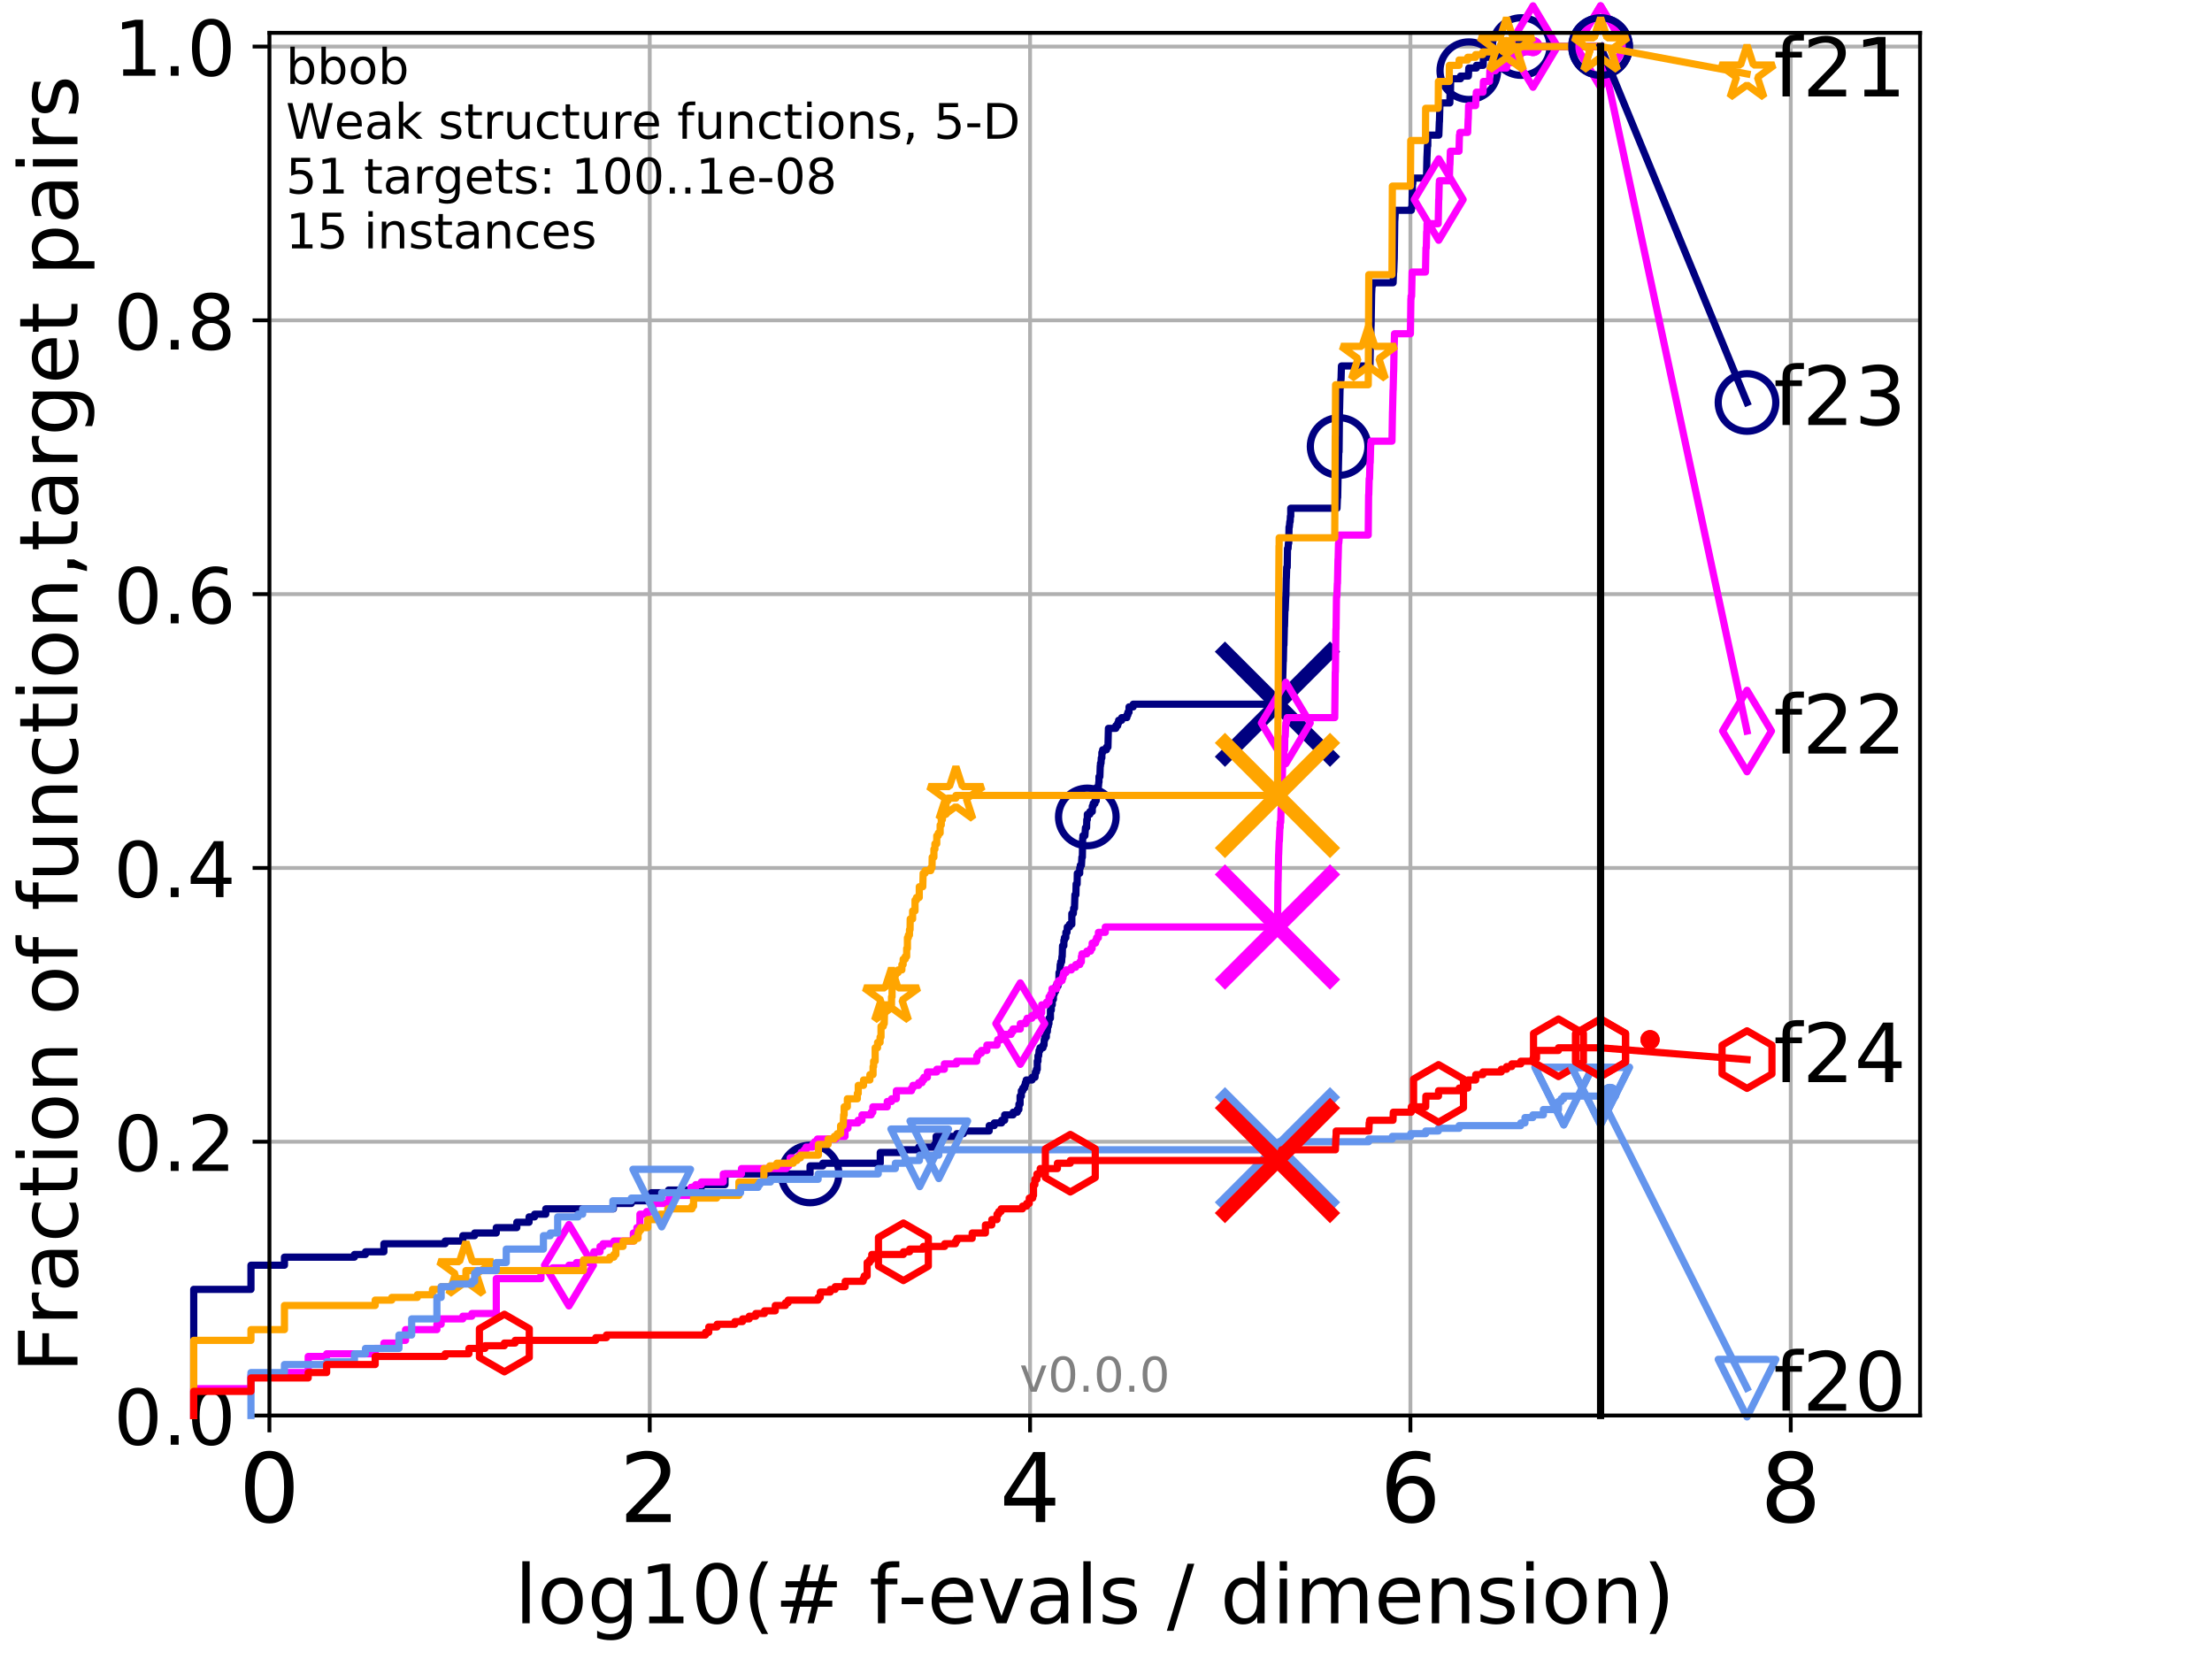 <?xml version="1.0" encoding="utf-8" standalone="no"?>
<!DOCTYPE svg PUBLIC "-//W3C//DTD SVG 1.1//EN"
  "http://www.w3.org/Graphics/SVG/1.1/DTD/svg11.dtd">
<!-- Created with matplotlib (http://matplotlib.org/) -->
<svg height="345.6pt" version="1.1" viewBox="0 0 460.8 345.6" width="460.8pt" xmlns="http://www.w3.org/2000/svg" xmlns:xlink="http://www.w3.org/1999/xlink">
 <defs>
  <style type="text/css">
*{stroke-linecap:butt;stroke-linejoin:round;}
  </style>
 </defs>
 <g id="figure_1">
  <g id="patch_1">
   <path d="M 0 345.6 
L 460.8 345.6 
L 460.8 0 
L 0 0 
z
" style="fill:#ffffff;"/>
  </g>
  <g id="axes_1">
   <g id="patch_2">
    <path d="M 56.12 294.88 
L 399.984 294.88 
L 399.984 6.845 
L 56.12 6.845 
z
" style="fill:#ffffff;"/>
   </g>
   <g id="matplotlib.axis_1">
    <g id="xtick_1">
     <g id="line2d_1">
      <path clip-path="url(#p613dd973f4)" d="M 56.12 294.88 
L 56.12 6.845 
" style="fill:none;stroke:#b0b0b0;stroke-linecap:square;stroke-width:0.8;"/>
     </g>
     <g id="line2d_2">
      <defs>
       <path d="M 0 0 
L 0 3.5 
" id="mffb044b415" style="stroke:#000000;stroke-width:0.8;"/>
      </defs>
      <g>
       <use style="stroke:#000000;stroke-width:0.8;" x="56.12" xlink:href="#mffb044b415" y="294.88"/>
      </g>
     </g>
     <g id="text_1">
      <!-- 0 -->
      <defs>
       <path d="M 31.781 66.406 
Q 24.172 66.406 20.328 58.906 
Q 16.5 51.422 16.5 36.375 
Q 16.5 21.391 20.328 13.891 
Q 24.172 6.391 31.781 6.391 
Q 39.453 6.391 43.281 13.891 
Q 47.125 21.391 47.125 36.375 
Q 47.125 51.422 43.281 58.906 
Q 39.453 66.406 31.781 66.406 
z
M 31.781 74.219 
Q 44.047 74.219 50.516 64.516 
Q 56.984 54.828 56.984 36.375 
Q 56.984 17.969 50.516 8.266 
Q 44.047 -1.422 31.781 -1.422 
Q 19.531 -1.422 13.062 8.266 
Q 6.594 17.969 6.594 36.375 
Q 6.594 54.828 13.062 64.516 
Q 19.531 74.219 31.781 74.219 
z
" id="DejaVuSans-30"/>
      </defs>
      <g transform="translate(49.758 317.077)scale(0.2 -0.2)">
       <use xlink:href="#DejaVuSans-30"/>
      </g>
     </g>
    </g>
    <g id="xtick_2">
     <g id="line2d_3">
      <path clip-path="url(#p613dd973f4)" d="M 135.351 294.88 
L 135.351 6.845 
" style="fill:none;stroke:#b0b0b0;stroke-linecap:square;stroke-width:0.8;"/>
     </g>
     <g id="line2d_4">
      <g>
       <use style="stroke:#000000;stroke-width:0.8;" x="135.351" xlink:href="#mffb044b415" y="294.88"/>
      </g>
     </g>
     <g id="text_2">
      <!-- 2 -->
      <defs>
       <path d="M 19.188 8.297 
L 53.609 8.297 
L 53.609 0 
L 7.328 0 
L 7.328 8.297 
Q 12.938 14.109 22.625 23.891 
Q 32.328 33.688 34.812 36.531 
Q 39.547 41.844 41.422 45.531 
Q 43.312 49.219 43.312 52.781 
Q 43.312 58.594 39.234 62.25 
Q 35.156 65.922 28.609 65.922 
Q 23.969 65.922 18.812 64.312 
Q 13.672 62.703 7.812 59.422 
L 7.812 69.391 
Q 13.766 71.781 18.938 73 
Q 24.125 74.219 28.422 74.219 
Q 39.75 74.219 46.484 68.547 
Q 53.219 62.891 53.219 53.422 
Q 53.219 48.922 51.531 44.891 
Q 49.859 40.875 45.406 35.406 
Q 44.188 33.984 37.641 27.219 
Q 31.109 20.453 19.188 8.297 
z
" id="DejaVuSans-32"/>
      </defs>
      <g transform="translate(128.989 317.077)scale(0.2 -0.2)">
       <use xlink:href="#DejaVuSans-32"/>
      </g>
     </g>
    </g>
    <g id="xtick_3">
     <g id="line2d_5">
      <path clip-path="url(#p613dd973f4)" d="M 214.583 294.88 
L 214.583 6.845 
" style="fill:none;stroke:#b0b0b0;stroke-linecap:square;stroke-width:0.8;"/>
     </g>
     <g id="line2d_6">
      <g>
       <use style="stroke:#000000;stroke-width:0.8;" x="214.583" xlink:href="#mffb044b415" y="294.88"/>
      </g>
     </g>
     <g id="text_3">
      <!-- 4 -->
      <defs>
       <path d="M 37.797 64.312 
L 12.891 25.391 
L 37.797 25.391 
z
M 35.203 72.906 
L 47.609 72.906 
L 47.609 25.391 
L 58.016 25.391 
L 58.016 17.188 
L 47.609 17.188 
L 47.609 0 
L 37.797 0 
L 37.797 17.188 
L 4.891 17.188 
L 4.891 26.703 
z
" id="DejaVuSans-34"/>
      </defs>
      <g transform="translate(208.22 317.077)scale(0.2 -0.2)">
       <use xlink:href="#DejaVuSans-34"/>
      </g>
     </g>
    </g>
    <g id="xtick_4">
     <g id="line2d_7">
      <path clip-path="url(#p613dd973f4)" d="M 293.814 294.88 
L 293.814 6.845 
" style="fill:none;stroke:#b0b0b0;stroke-linecap:square;stroke-width:0.8;"/>
     </g>
     <g id="line2d_8">
      <g>
       <use style="stroke:#000000;stroke-width:0.8;" x="293.814" xlink:href="#mffb044b415" y="294.88"/>
      </g>
     </g>
     <g id="text_4">
      <!-- 6 -->
      <defs>
       <path d="M 33.016 40.375 
Q 26.375 40.375 22.484 35.828 
Q 18.609 31.297 18.609 23.391 
Q 18.609 15.531 22.484 10.953 
Q 26.375 6.391 33.016 6.391 
Q 39.656 6.391 43.531 10.953 
Q 47.406 15.531 47.406 23.391 
Q 47.406 31.297 43.531 35.828 
Q 39.656 40.375 33.016 40.375 
z
M 52.594 71.297 
L 52.594 62.312 
Q 48.875 64.062 45.094 64.984 
Q 41.312 65.922 37.594 65.922 
Q 27.828 65.922 22.672 59.328 
Q 17.531 52.734 16.797 39.406 
Q 19.672 43.656 24.016 45.922 
Q 28.375 48.188 33.594 48.188 
Q 44.578 48.188 50.953 41.516 
Q 57.328 34.859 57.328 23.391 
Q 57.328 12.156 50.688 5.359 
Q 44.047 -1.422 33.016 -1.422 
Q 20.359 -1.422 13.672 8.266 
Q 6.984 17.969 6.984 36.375 
Q 6.984 53.656 15.188 63.938 
Q 23.391 74.219 37.203 74.219 
Q 40.922 74.219 44.703 73.484 
Q 48.484 72.75 52.594 71.297 
z
" id="DejaVuSans-36"/>
      </defs>
      <g transform="translate(287.452 317.077)scale(0.2 -0.2)">
       <use xlink:href="#DejaVuSans-36"/>
      </g>
     </g>
    </g>
    <g id="xtick_5">
     <g id="line2d_9">
      <path clip-path="url(#p613dd973f4)" d="M 373.045 294.88 
L 373.045 6.845 
" style="fill:none;stroke:#b0b0b0;stroke-linecap:square;stroke-width:0.8;"/>
     </g>
     <g id="line2d_10">
      <g>
       <use style="stroke:#000000;stroke-width:0.8;" x="373.045" xlink:href="#mffb044b415" y="294.88"/>
      </g>
     </g>
     <g id="text_5">
      <!-- 8 -->
      <defs>
       <path d="M 31.781 34.625 
Q 24.75 34.625 20.719 30.859 
Q 16.703 27.094 16.703 20.516 
Q 16.703 13.922 20.719 10.156 
Q 24.75 6.391 31.781 6.391 
Q 38.812 6.391 42.859 10.172 
Q 46.922 13.969 46.922 20.516 
Q 46.922 27.094 42.891 30.859 
Q 38.875 34.625 31.781 34.625 
z
M 21.922 38.812 
Q 15.578 40.375 12.031 44.719 
Q 8.5 49.078 8.5 55.328 
Q 8.5 64.062 14.719 69.141 
Q 20.953 74.219 31.781 74.219 
Q 42.672 74.219 48.875 69.141 
Q 55.078 64.062 55.078 55.328 
Q 55.078 49.078 51.531 44.719 
Q 48 40.375 41.703 38.812 
Q 48.828 37.156 52.797 32.312 
Q 56.781 27.484 56.781 20.516 
Q 56.781 9.906 50.312 4.234 
Q 43.844 -1.422 31.781 -1.422 
Q 19.734 -1.422 13.25 4.234 
Q 6.781 9.906 6.781 20.516 
Q 6.781 27.484 10.781 32.312 
Q 14.797 37.156 21.922 38.812 
z
M 18.312 54.391 
Q 18.312 48.734 21.844 45.562 
Q 25.391 42.391 31.781 42.391 
Q 38.141 42.391 41.719 45.562 
Q 45.312 48.734 45.312 54.391 
Q 45.312 60.062 41.719 63.234 
Q 38.141 66.406 31.781 66.406 
Q 25.391 66.406 21.844 63.234 
Q 18.312 60.062 18.312 54.391 
z
" id="DejaVuSans-38"/>
      </defs>
      <g transform="translate(366.683 317.077)scale(0.2 -0.2)">
       <use xlink:href="#DejaVuSans-38"/>
      </g>
     </g>
    </g>
    <g id="text_6">
     <!-- log10(# f-evals / dimension) -->
     <defs>
      <path d="M 9.422 75.984 
L 18.406 75.984 
L 18.406 0 
L 9.422 0 
z
" id="DejaVuSans-6c"/>
      <path d="M 30.609 48.391 
Q 23.391 48.391 19.188 42.75 
Q 14.984 37.109 14.984 27.297 
Q 14.984 17.484 19.156 11.844 
Q 23.344 6.203 30.609 6.203 
Q 37.797 6.203 41.984 11.859 
Q 46.188 17.531 46.188 27.297 
Q 46.188 37.016 41.984 42.703 
Q 37.797 48.391 30.609 48.391 
z
M 30.609 56 
Q 42.328 56 49.016 48.375 
Q 55.719 40.766 55.719 27.297 
Q 55.719 13.875 49.016 6.219 
Q 42.328 -1.422 30.609 -1.422 
Q 18.844 -1.422 12.172 6.219 
Q 5.516 13.875 5.516 27.297 
Q 5.516 40.766 12.172 48.375 
Q 18.844 56 30.609 56 
z
" id="DejaVuSans-6f"/>
      <path d="M 45.406 27.984 
Q 45.406 37.75 41.375 43.109 
Q 37.359 48.484 30.078 48.484 
Q 22.859 48.484 18.828 43.109 
Q 14.797 37.75 14.797 27.984 
Q 14.797 18.266 18.828 12.891 
Q 22.859 7.516 30.078 7.516 
Q 37.359 7.516 41.375 12.891 
Q 45.406 18.266 45.406 27.984 
z
M 54.391 6.781 
Q 54.391 -7.172 48.188 -13.984 
Q 42 -20.797 29.203 -20.797 
Q 24.469 -20.797 20.266 -20.094 
Q 16.062 -19.391 12.109 -17.922 
L 12.109 -9.188 
Q 16.062 -11.328 19.922 -12.344 
Q 23.781 -13.375 27.781 -13.375 
Q 36.625 -13.375 41.016 -8.766 
Q 45.406 -4.156 45.406 5.172 
L 45.406 9.625 
Q 42.625 4.781 38.281 2.391 
Q 33.938 0 27.875 0 
Q 17.828 0 11.672 7.656 
Q 5.516 15.328 5.516 27.984 
Q 5.516 40.672 11.672 48.328 
Q 17.828 56 27.875 56 
Q 33.938 56 38.281 53.609 
Q 42.625 51.219 45.406 46.391 
L 45.406 54.688 
L 54.391 54.688 
z
" id="DejaVuSans-67"/>
      <path d="M 12.406 8.297 
L 28.516 8.297 
L 28.516 63.922 
L 10.984 60.406 
L 10.984 69.391 
L 28.422 72.906 
L 38.281 72.906 
L 38.281 8.297 
L 54.391 8.297 
L 54.391 0 
L 12.406 0 
z
" id="DejaVuSans-31"/>
      <path d="M 31 75.875 
Q 24.469 64.656 21.281 53.656 
Q 18.109 42.672 18.109 31.391 
Q 18.109 20.125 21.312 9.062 
Q 24.516 -2 31 -13.188 
L 23.188 -13.188 
Q 15.875 -1.703 12.234 9.375 
Q 8.594 20.453 8.594 31.391 
Q 8.594 42.281 12.203 53.312 
Q 15.828 64.359 23.188 75.875 
z
" id="DejaVuSans-28"/>
      <path d="M 51.125 44 
L 36.922 44 
L 32.812 27.688 
L 47.125 27.688 
z
M 43.797 71.781 
L 38.719 51.516 
L 52.984 51.516 
L 58.109 71.781 
L 65.922 71.781 
L 60.891 51.516 
L 76.125 51.516 
L 76.125 44 
L 58.984 44 
L 54.984 27.688 
L 70.516 27.688 
L 70.516 20.219 
L 53.078 20.219 
L 48 0 
L 40.188 0 
L 45.219 20.219 
L 30.906 20.219 
L 25.875 0 
L 18.016 0 
L 23.094 20.219 
L 7.719 20.219 
L 7.719 27.688 
L 24.906 27.688 
L 29 44 
L 13.281 44 
L 13.281 51.516 
L 30.906 51.516 
L 35.891 71.781 
z
" id="DejaVuSans-23"/>
      <path id="DejaVuSans-20"/>
      <path d="M 37.109 75.984 
L 37.109 68.5 
L 28.516 68.5 
Q 23.688 68.5 21.797 66.547 
Q 19.922 64.594 19.922 59.516 
L 19.922 54.688 
L 34.719 54.688 
L 34.719 47.703 
L 19.922 47.703 
L 19.922 0 
L 10.891 0 
L 10.891 47.703 
L 2.297 47.703 
L 2.297 54.688 
L 10.891 54.688 
L 10.891 58.5 
Q 10.891 67.625 15.141 71.797 
Q 19.391 75.984 28.609 75.984 
z
" id="DejaVuSans-66"/>
      <path d="M 4.891 31.391 
L 31.203 31.391 
L 31.203 23.391 
L 4.891 23.391 
z
" id="DejaVuSans-2d"/>
      <path d="M 56.203 29.594 
L 56.203 25.203 
L 14.891 25.203 
Q 15.484 15.922 20.484 11.062 
Q 25.484 6.203 34.422 6.203 
Q 39.594 6.203 44.453 7.469 
Q 49.312 8.734 54.109 11.281 
L 54.109 2.781 
Q 49.266 0.734 44.188 -0.344 
Q 39.109 -1.422 33.891 -1.422 
Q 20.797 -1.422 13.156 6.188 
Q 5.516 13.812 5.516 26.812 
Q 5.516 40.234 12.766 48.109 
Q 20.016 56 32.328 56 
Q 43.359 56 49.781 48.891 
Q 56.203 41.797 56.203 29.594 
z
M 47.219 32.234 
Q 47.125 39.594 43.094 43.984 
Q 39.062 48.391 32.422 48.391 
Q 24.906 48.391 20.391 44.141 
Q 15.875 39.891 15.188 32.172 
z
" id="DejaVuSans-65"/>
      <path d="M 2.984 54.688 
L 12.5 54.688 
L 29.594 8.797 
L 46.688 54.688 
L 56.203 54.688 
L 35.688 0 
L 23.484 0 
z
" id="DejaVuSans-76"/>
      <path d="M 34.281 27.484 
Q 23.391 27.484 19.188 25 
Q 14.984 22.516 14.984 16.5 
Q 14.984 11.719 18.141 8.906 
Q 21.297 6.109 26.703 6.109 
Q 34.188 6.109 38.703 11.406 
Q 43.219 16.703 43.219 25.484 
L 43.219 27.484 
z
M 52.203 31.203 
L 52.203 0 
L 43.219 0 
L 43.219 8.297 
Q 40.141 3.328 35.547 0.953 
Q 30.953 -1.422 24.312 -1.422 
Q 15.922 -1.422 10.953 3.297 
Q 6 8.016 6 15.922 
Q 6 25.141 12.172 29.828 
Q 18.359 34.516 30.609 34.516 
L 43.219 34.516 
L 43.219 35.406 
Q 43.219 41.609 39.141 45 
Q 35.062 48.391 27.688 48.391 
Q 23 48.391 18.547 47.266 
Q 14.109 46.141 10.016 43.891 
L 10.016 52.203 
Q 14.938 54.109 19.578 55.047 
Q 24.219 56 28.609 56 
Q 40.484 56 46.344 49.844 
Q 52.203 43.703 52.203 31.203 
z
" id="DejaVuSans-61"/>
      <path d="M 44.281 53.078 
L 44.281 44.578 
Q 40.484 46.531 36.375 47.5 
Q 32.281 48.484 27.875 48.484 
Q 21.188 48.484 17.844 46.438 
Q 14.5 44.391 14.5 40.281 
Q 14.5 37.156 16.891 35.375 
Q 19.281 33.594 26.516 31.984 
L 29.594 31.297 
Q 39.156 29.25 43.188 25.516 
Q 47.219 21.781 47.219 15.094 
Q 47.219 7.469 41.188 3.016 
Q 35.156 -1.422 24.609 -1.422 
Q 20.219 -1.422 15.453 -0.562 
Q 10.688 0.297 5.422 2 
L 5.422 11.281 
Q 10.406 8.688 15.234 7.391 
Q 20.062 6.109 24.812 6.109 
Q 31.156 6.109 34.562 8.281 
Q 37.984 10.453 37.984 14.406 
Q 37.984 18.062 35.516 20.016 
Q 33.062 21.969 24.703 23.781 
L 21.578 24.516 
Q 13.234 26.266 9.516 29.906 
Q 5.812 33.547 5.812 39.891 
Q 5.812 47.609 11.281 51.797 
Q 16.75 56 26.812 56 
Q 31.781 56 36.172 55.266 
Q 40.578 54.547 44.281 53.078 
z
" id="DejaVuSans-73"/>
      <path d="M 25.391 72.906 
L 33.688 72.906 
L 8.297 -9.281 
L 0 -9.281 
z
" id="DejaVuSans-2f"/>
      <path d="M 45.406 46.391 
L 45.406 75.984 
L 54.391 75.984 
L 54.391 0 
L 45.406 0 
L 45.406 8.203 
Q 42.578 3.328 38.25 0.953 
Q 33.938 -1.422 27.875 -1.422 
Q 17.969 -1.422 11.734 6.484 
Q 5.516 14.406 5.516 27.297 
Q 5.516 40.188 11.734 48.094 
Q 17.969 56 27.875 56 
Q 33.938 56 38.25 53.625 
Q 42.578 51.266 45.406 46.391 
z
M 14.797 27.297 
Q 14.797 17.391 18.875 11.75 
Q 22.953 6.109 30.078 6.109 
Q 37.203 6.109 41.297 11.75 
Q 45.406 17.391 45.406 27.297 
Q 45.406 37.203 41.297 42.844 
Q 37.203 48.484 30.078 48.484 
Q 22.953 48.484 18.875 42.844 
Q 14.797 37.203 14.797 27.297 
z
" id="DejaVuSans-64"/>
      <path d="M 9.422 54.688 
L 18.406 54.688 
L 18.406 0 
L 9.422 0 
z
M 9.422 75.984 
L 18.406 75.984 
L 18.406 64.594 
L 9.422 64.594 
z
" id="DejaVuSans-69"/>
      <path d="M 52 44.188 
Q 55.375 50.25 60.062 53.125 
Q 64.75 56 71.094 56 
Q 79.641 56 84.281 50.016 
Q 88.922 44.047 88.922 33.016 
L 88.922 0 
L 79.891 0 
L 79.891 32.719 
Q 79.891 40.578 77.094 44.375 
Q 74.312 48.188 68.609 48.188 
Q 61.625 48.188 57.562 43.547 
Q 53.516 38.922 53.516 30.906 
L 53.516 0 
L 44.484 0 
L 44.484 32.719 
Q 44.484 40.625 41.703 44.406 
Q 38.922 48.188 33.109 48.188 
Q 26.219 48.188 22.156 43.531 
Q 18.109 38.875 18.109 30.906 
L 18.109 0 
L 9.078 0 
L 9.078 54.688 
L 18.109 54.688 
L 18.109 46.188 
Q 21.188 51.219 25.484 53.609 
Q 29.781 56 35.688 56 
Q 41.656 56 45.828 52.969 
Q 50 49.953 52 44.188 
z
" id="DejaVuSans-6d"/>
      <path d="M 54.891 33.016 
L 54.891 0 
L 45.906 0 
L 45.906 32.719 
Q 45.906 40.484 42.875 44.328 
Q 39.844 48.188 33.797 48.188 
Q 26.516 48.188 22.312 43.547 
Q 18.109 38.922 18.109 30.906 
L 18.109 0 
L 9.078 0 
L 9.078 54.688 
L 18.109 54.688 
L 18.109 46.188 
Q 21.344 51.125 25.703 53.562 
Q 30.078 56 35.797 56 
Q 45.219 56 50.047 50.172 
Q 54.891 44.344 54.891 33.016 
z
" id="DejaVuSans-6e"/>
      <path d="M 8.016 75.875 
L 15.828 75.875 
Q 23.141 64.359 26.781 53.312 
Q 30.422 42.281 30.422 31.391 
Q 30.422 20.453 26.781 9.375 
Q 23.141 -1.703 15.828 -13.188 
L 8.016 -13.188 
Q 14.5 -2 17.703 9.062 
Q 20.906 20.125 20.906 31.391 
Q 20.906 42.672 17.703 53.656 
Q 14.5 64.656 8.016 75.875 
z
" id="DejaVuSans-29"/>
     </defs>
     <g transform="translate(107.211 338.154)scale(0.17 -0.17)">
      <use xlink:href="#DejaVuSans-6c"/>
      <use x="27.783" xlink:href="#DejaVuSans-6f"/>
      <use x="88.965" xlink:href="#DejaVuSans-67"/>
      <use x="152.441" xlink:href="#DejaVuSans-31"/>
      <use x="216.064" xlink:href="#DejaVuSans-30"/>
      <use x="279.688" xlink:href="#DejaVuSans-28"/>
      <use x="318.701" xlink:href="#DejaVuSans-23"/>
      <use x="402.49" xlink:href="#DejaVuSans-20"/>
      <use x="434.277" xlink:href="#DejaVuSans-66"/>
      <use x="469.404" xlink:href="#DejaVuSans-2d"/>
      <use x="505.488" xlink:href="#DejaVuSans-65"/>
      <use x="567.012" xlink:href="#DejaVuSans-76"/>
      <use x="626.191" xlink:href="#DejaVuSans-61"/>
      <use x="687.471" xlink:href="#DejaVuSans-6c"/>
      <use x="715.254" xlink:href="#DejaVuSans-73"/>
      <use x="767.354" xlink:href="#DejaVuSans-20"/>
      <use x="799.141" xlink:href="#DejaVuSans-2f"/>
      <use x="832.832" xlink:href="#DejaVuSans-20"/>
      <use x="864.619" xlink:href="#DejaVuSans-64"/>
      <use x="928.096" xlink:href="#DejaVuSans-69"/>
      <use x="955.879" xlink:href="#DejaVuSans-6d"/>
      <use x="1053.291" xlink:href="#DejaVuSans-65"/>
      <use x="1114.814" xlink:href="#DejaVuSans-6e"/>
      <use x="1178.193" xlink:href="#DejaVuSans-73"/>
      <use x="1230.293" xlink:href="#DejaVuSans-69"/>
      <use x="1258.076" xlink:href="#DejaVuSans-6f"/>
      <use x="1319.258" xlink:href="#DejaVuSans-6e"/>
      <use x="1382.637" xlink:href="#DejaVuSans-29"/>
     </g>
    </g>
   </g>
   <g id="matplotlib.axis_2">
    <g id="ytick_1">
     <g id="line2d_11">
      <path clip-path="url(#p613dd973f4)" d="M 56.12 294.88 
L 399.984 294.88 
" style="fill:none;stroke:#b0b0b0;stroke-linecap:square;stroke-width:0.8;"/>
     </g>
     <g id="line2d_12">
      <defs>
       <path d="M 0 0 
L -3.5 0 
" id="m4afc3fb13e" style="stroke:#000000;stroke-width:0.8;"/>
      </defs>
      <g>
       <use style="stroke:#000000;stroke-width:0.8;" x="56.12" xlink:href="#m4afc3fb13e" y="294.88"/>
      </g>
     </g>
     <g id="text_7">
      <!-- 0.0 -->
      <defs>
       <path d="M 10.688 12.406 
L 21 12.406 
L 21 0 
L 10.688 0 
z
" id="DejaVuSans-2e"/>
      </defs>
      <g transform="translate(23.675 300.959)scale(0.16 -0.16)">
       <use xlink:href="#DejaVuSans-30"/>
       <use x="63.623" xlink:href="#DejaVuSans-2e"/>
       <use x="95.41" xlink:href="#DejaVuSans-30"/>
      </g>
     </g>
    </g>
    <g id="ytick_2">
     <g id="line2d_13">
      <path clip-path="url(#p613dd973f4)" d="M 56.12 237.843 
L 399.984 237.843 
" style="fill:none;stroke:#b0b0b0;stroke-linecap:square;stroke-width:0.8;"/>
     </g>
     <g id="line2d_14">
      <g>
       <use style="stroke:#000000;stroke-width:0.8;" x="56.12" xlink:href="#m4afc3fb13e" y="237.843"/>
      </g>
     </g>
     <g id="text_8">
      <!-- 0.2 -->
      <g transform="translate(23.675 243.922)scale(0.16 -0.16)">
       <use xlink:href="#DejaVuSans-30"/>
       <use x="63.623" xlink:href="#DejaVuSans-2e"/>
       <use x="95.41" xlink:href="#DejaVuSans-32"/>
      </g>
     </g>
    </g>
    <g id="ytick_3">
     <g id="line2d_15">
      <path clip-path="url(#p613dd973f4)" d="M 56.12 180.807 
L 399.984 180.807 
" style="fill:none;stroke:#b0b0b0;stroke-linecap:square;stroke-width:0.8;"/>
     </g>
     <g id="line2d_16">
      <g>
       <use style="stroke:#000000;stroke-width:0.8;" x="56.12" xlink:href="#m4afc3fb13e" y="180.807"/>
      </g>
     </g>
     <g id="text_9">
      <!-- 0.4 -->
      <g transform="translate(23.675 186.886)scale(0.16 -0.16)">
       <use xlink:href="#DejaVuSans-30"/>
       <use x="63.623" xlink:href="#DejaVuSans-2e"/>
       <use x="95.41" xlink:href="#DejaVuSans-34"/>
      </g>
     </g>
    </g>
    <g id="ytick_4">
     <g id="line2d_17">
      <path clip-path="url(#p613dd973f4)" d="M 56.12 123.77 
L 399.984 123.77 
" style="fill:none;stroke:#b0b0b0;stroke-linecap:square;stroke-width:0.8;"/>
     </g>
     <g id="line2d_18">
      <g>
       <use style="stroke:#000000;stroke-width:0.8;" x="56.12" xlink:href="#m4afc3fb13e" y="123.77"/>
      </g>
     </g>
     <g id="text_10">
      <!-- 0.6 -->
      <g transform="translate(23.675 129.849)scale(0.16 -0.16)">
       <use xlink:href="#DejaVuSans-30"/>
       <use x="63.623" xlink:href="#DejaVuSans-2e"/>
       <use x="95.41" xlink:href="#DejaVuSans-36"/>
      </g>
     </g>
    </g>
    <g id="ytick_5">
     <g id="line2d_19">
      <path clip-path="url(#p613dd973f4)" d="M 56.12 66.734 
L 399.984 66.734 
" style="fill:none;stroke:#b0b0b0;stroke-linecap:square;stroke-width:0.8;"/>
     </g>
     <g id="line2d_20">
      <g>
       <use style="stroke:#000000;stroke-width:0.8;" x="56.12" xlink:href="#m4afc3fb13e" y="66.734"/>
      </g>
     </g>
     <g id="text_11">
      <!-- 0.8 -->
      <g transform="translate(23.675 72.812)scale(0.16 -0.16)">
       <use xlink:href="#DejaVuSans-30"/>
       <use x="63.623" xlink:href="#DejaVuSans-2e"/>
       <use x="95.41" xlink:href="#DejaVuSans-38"/>
      </g>
     </g>
    </g>
    <g id="ytick_6">
     <g id="line2d_21">
      <path clip-path="url(#p613dd973f4)" d="M 56.12 9.697 
L 399.984 9.697 
" style="fill:none;stroke:#b0b0b0;stroke-linecap:square;stroke-width:0.8;"/>
     </g>
     <g id="line2d_22">
      <g>
       <use style="stroke:#000000;stroke-width:0.8;" x="56.12" xlink:href="#m4afc3fb13e" y="9.697"/>
      </g>
     </g>
     <g id="text_12">
      <!-- 1.0 -->
      <g transform="translate(23.675 15.776)scale(0.16 -0.16)">
       <use xlink:href="#DejaVuSans-31"/>
       <use x="63.623" xlink:href="#DejaVuSans-2e"/>
       <use x="95.41" xlink:href="#DejaVuSans-30"/>
      </g>
     </g>
    </g>
    <g id="text_13">
     <!-- Fraction of function,target pairs -->
     <defs>
      <path d="M 9.812 72.906 
L 51.703 72.906 
L 51.703 64.594 
L 19.672 64.594 
L 19.672 43.109 
L 48.578 43.109 
L 48.578 34.812 
L 19.672 34.812 
L 19.672 0 
L 9.812 0 
z
" id="DejaVuSans-46"/>
      <path d="M 41.109 46.297 
Q 39.594 47.172 37.812 47.578 
Q 36.031 48 33.891 48 
Q 26.266 48 22.188 43.047 
Q 18.109 38.094 18.109 28.812 
L 18.109 0 
L 9.078 0 
L 9.078 54.688 
L 18.109 54.688 
L 18.109 46.188 
Q 20.953 51.172 25.484 53.578 
Q 30.031 56 36.531 56 
Q 37.453 56 38.578 55.875 
Q 39.703 55.766 41.062 55.516 
z
" id="DejaVuSans-72"/>
      <path d="M 48.781 52.594 
L 48.781 44.188 
Q 44.969 46.297 41.141 47.344 
Q 37.312 48.391 33.406 48.391 
Q 24.656 48.391 19.812 42.844 
Q 14.984 37.312 14.984 27.297 
Q 14.984 17.281 19.812 11.734 
Q 24.656 6.203 33.406 6.203 
Q 37.312 6.203 41.141 7.25 
Q 44.969 8.297 48.781 10.406 
L 48.781 2.094 
Q 45.016 0.344 40.984 -0.531 
Q 36.969 -1.422 32.422 -1.422 
Q 20.062 -1.422 12.781 6.344 
Q 5.516 14.109 5.516 27.297 
Q 5.516 40.672 12.859 48.328 
Q 20.219 56 33.016 56 
Q 37.156 56 41.109 55.141 
Q 45.062 54.297 48.781 52.594 
z
" id="DejaVuSans-63"/>
      <path d="M 18.312 70.219 
L 18.312 54.688 
L 36.812 54.688 
L 36.812 47.703 
L 18.312 47.703 
L 18.312 18.016 
Q 18.312 11.328 20.141 9.422 
Q 21.969 7.516 27.594 7.516 
L 36.812 7.516 
L 36.812 0 
L 27.594 0 
Q 17.188 0 13.234 3.875 
Q 9.281 7.766 9.281 18.016 
L 9.281 47.703 
L 2.688 47.703 
L 2.688 54.688 
L 9.281 54.688 
L 9.281 70.219 
z
" id="DejaVuSans-74"/>
      <path d="M 8.5 21.578 
L 8.5 54.688 
L 17.484 54.688 
L 17.484 21.922 
Q 17.484 14.156 20.5 10.266 
Q 23.531 6.391 29.594 6.391 
Q 36.859 6.391 41.078 11.031 
Q 45.312 15.672 45.312 23.688 
L 45.312 54.688 
L 54.297 54.688 
L 54.297 0 
L 45.312 0 
L 45.312 8.406 
Q 42.047 3.422 37.719 1 
Q 33.406 -1.422 27.688 -1.422 
Q 18.266 -1.422 13.375 4.438 
Q 8.5 10.297 8.5 21.578 
z
M 31.109 56 
z
" id="DejaVuSans-75"/>
      <path d="M 11.719 12.406 
L 22.016 12.406 
L 22.016 4 
L 14.016 -11.625 
L 7.719 -11.625 
L 11.719 4 
z
" id="DejaVuSans-2c"/>
      <path d="M 18.109 8.203 
L 18.109 -20.797 
L 9.078 -20.797 
L 9.078 54.688 
L 18.109 54.688 
L 18.109 46.391 
Q 20.953 51.266 25.266 53.625 
Q 29.594 56 35.594 56 
Q 45.562 56 51.781 48.094 
Q 58.016 40.188 58.016 27.297 
Q 58.016 14.406 51.781 6.484 
Q 45.562 -1.422 35.594 -1.422 
Q 29.594 -1.422 25.266 0.953 
Q 20.953 3.328 18.109 8.203 
z
M 48.688 27.297 
Q 48.688 37.203 44.609 42.844 
Q 40.531 48.484 33.406 48.484 
Q 26.266 48.484 22.188 42.844 
Q 18.109 37.203 18.109 27.297 
Q 18.109 17.391 22.188 11.75 
Q 26.266 6.109 33.406 6.109 
Q 40.531 6.109 44.609 11.75 
Q 48.688 17.391 48.688 27.297 
z
" id="DejaVuSans-70"/>
     </defs>
     <g transform="translate(16.14 286.002)rotate(-90)scale(0.17 -0.17)">
      <use xlink:href="#DejaVuSans-46"/>
      <use x="57.41" xlink:href="#DejaVuSans-72"/>
      <use x="98.523" xlink:href="#DejaVuSans-61"/>
      <use x="159.803" xlink:href="#DejaVuSans-63"/>
      <use x="214.783" xlink:href="#DejaVuSans-74"/>
      <use x="253.992" xlink:href="#DejaVuSans-69"/>
      <use x="281.775" xlink:href="#DejaVuSans-6f"/>
      <use x="342.957" xlink:href="#DejaVuSans-6e"/>
      <use x="406.336" xlink:href="#DejaVuSans-20"/>
      <use x="438.123" xlink:href="#DejaVuSans-6f"/>
      <use x="499.305" xlink:href="#DejaVuSans-66"/>
      <use x="534.51" xlink:href="#DejaVuSans-20"/>
      <use x="566.297" xlink:href="#DejaVuSans-66"/>
      <use x="601.502" xlink:href="#DejaVuSans-75"/>
      <use x="664.881" xlink:href="#DejaVuSans-6e"/>
      <use x="728.26" xlink:href="#DejaVuSans-63"/>
      <use x="783.24" xlink:href="#DejaVuSans-74"/>
      <use x="822.449" xlink:href="#DejaVuSans-69"/>
      <use x="850.232" xlink:href="#DejaVuSans-6f"/>
      <use x="911.414" xlink:href="#DejaVuSans-6e"/>
      <use x="974.793" xlink:href="#DejaVuSans-2c"/>
      <use x="1006.58" xlink:href="#DejaVuSans-74"/>
      <use x="1045.789" xlink:href="#DejaVuSans-61"/>
      <use x="1107.068" xlink:href="#DejaVuSans-72"/>
      <use x="1148.166" xlink:href="#DejaVuSans-67"/>
      <use x="1211.643" xlink:href="#DejaVuSans-65"/>
      <use x="1273.166" xlink:href="#DejaVuSans-74"/>
      <use x="1312.375" xlink:href="#DejaVuSans-20"/>
      <use x="1344.162" xlink:href="#DejaVuSans-70"/>
      <use x="1407.639" xlink:href="#DejaVuSans-61"/>
      <use x="1468.918" xlink:href="#DejaVuSans-69"/>
      <use x="1496.701" xlink:href="#DejaVuSans-72"/>
      <use x="1537.814" xlink:href="#DejaVuSans-73"/>
     </g>
    </g>
   </g>
   <g id="line2d_23">
    <defs>
     <path d="M 0 1.5 
C 0.398 1.5 0.779 1.342 1.061 1.061 
C 1.342 0.779 1.5 0.398 1.5 0 
C 1.5 -0.398 1.342 -0.779 1.061 -1.061 
C 0.779 -1.342 0.398 -1.5 0 -1.5 
C -0.398 -1.5 -0.779 -1.342 -1.061 -1.061 
C -1.342 -0.779 -1.5 -0.398 -1.5 0 
C -1.5 0.398 -1.342 0.779 -1.061 1.061 
C -0.779 1.342 -0.398 1.5 0 1.5 
z
" id="m25f5f55d00" style="stroke:#000080;"/>
    </defs>
    <g>
     <use style="fill:#000080;stroke:#000080;" x="316.893" xlink:href="#m25f5f55d00" y="9.697"/>
     <use style="fill:#000080;stroke:#000080;" x="316.893" xlink:href="#m25f5f55d00" y="9.697"/>
    </g>
   </g>
   <g id="line2d_24">
    <path d="M 40.355 294.88 
L 40.355 268.598 
L 52.281 268.598 
L 52.281 263.566 
L 59.257 263.566 
L 59.257 261.888 
L 73.834 261.888 
L 73.834 261.329 
L 76.132 261.329 
L 76.132 260.77 
L 79.971 260.77 
L 79.971 259.092 
L 92.736 259.092 
L 92.736 258.533 
L 96.41 258.533 
L 96.41 257.415 
L 98.872 257.415 
L 98.872 256.856 
L 103.386 256.856 
L 103.386 255.737 
L 107.661 255.737 
L 107.661 254.619 
L 110.215 254.619 
L 110.215 253.501 
L 111.362 253.501 
L 111.362 252.941 
L 113.694 252.941 
L 113.694 251.823 
L 127.78 251.823 
L 127.78 250.705 
L 131.512 250.705 
L 131.512 250.145 
L 135.004 250.145 
L 135.004 249.027 
L 135.692 249.027 
L 135.692 248.468 
L 139.273 248.468 
L 139.273 247.909 
L 144.071 247.909 
L 144.071 247.35 
L 146.102 247.35 
L 146.102 246.79 
L 151.033 246.79 
L 151.033 244.554 
L 168.752 244.554 
L 168.752 242.876 
L 171.409 242.876 
L 171.409 242.317 
L 183.373 242.317 
L 183.373 240.08 
L 188.182 240.08 
L 188.182 239.521 
L 191.383 239.521 
L 191.383 238.962 
L 194.677 238.962 
L 194.677 238.403 
L 195.007 238.403 
L 195.007 236.725 
L 199.31 236.725 
L 199.31 236.166 
L 200.711 236.166 
L 200.711 235.607 
L 206.069 235.607 
L 206.069 234.488 
L 207.119 234.488 
L 207.119 233.929 
L 208.659 233.929 
L 208.659 233.37 
L 209.286 233.37 
L 209.286 232.252 
L 211.048 232.252 
L 211.048 231.692 
L 211.923 231.692 
L 211.923 231.133 
L 212.257 231.133 
L 212.257 230.015 
L 212.499 230.015 
L 212.499 228.337 
L 212.768 228.337 
L 212.768 227.219 
L 213.073 227.219 
L 213.073 226.66 
L 213.441 226.66 
L 213.441 226.101 
L 213.6 226.101 
L 213.6 225.541 
L 213.78 225.541 
L 213.78 224.982 
L 214.999 224.982 
L 214.999 224.423 
L 215.611 224.423 
L 215.698 223.305 
L 215.912 223.305 
L 215.912 222.745 
L 216.082 222.745 
L 216.082 221.068 
L 216.227 221.068 
L 216.227 219.95 
L 216.371 219.95 
L 216.461 218.831 
L 216.646 218.831 
L 216.646 218.272 
L 217.274 218.272 
L 217.274 217.713 
L 217.491 217.713 
L 217.526 216.594 
L 217.652 216.594 
L 217.652 216.035 
L 217.971 216.035 
L 217.971 214.917 
L 218.176 214.917 
L 218.254 213.799 
L 218.381 213.799 
L 218.381 213.239 
L 218.52 213.239 
L 218.521 212.121 
L 218.822 212.121 
L 218.822 210.443 
L 219.007 210.443 
L 219.007 209.325 
L 219.205 209.325 
L 219.205 208.207 
L 219.437 208.207 
L 219.458 207.088 
L 219.617 207.088 
L 219.617 206.529 
L 219.894 206.529 
L 219.969 205.411 
L 220.402 205.411 
L 220.402 204.852 
L 220.582 204.852 
L 220.611 202.615 
L 220.776 202.615 
L 220.859 200.937 
L 220.966 200.937 
L 220.966 200.378 
L 221.153 200.378 
L 221.225 199.26 
L 221.279 199.26 
L 221.348 197.023 
L 221.621 197.023 
L 221.621 195.905 
L 221.734 195.905 
L 221.734 195.346 
L 222.03 195.346 
L 222.039 194.227 
L 222.272 194.227 
L 222.337 193.109 
L 222.787 193.109 
L 222.787 192.55 
L 223.282 192.55 
L 223.282 190.313 
L 223.593 190.313 
L 223.659 189.195 
L 223.838 189.195 
L 223.926 186.399 
L 224.129 186.399 
L 224.178 184.162 
L 224.389 184.162 
L 224.423 181.925 
L 224.924 181.925 
L 224.924 180.807 
L 225.049 180.807 
L 225.049 180.248 
L 225.289 180.248 
L 225.376 178.57 
L 225.475 178.57 
L 225.534 174.656 
L 225.589 174.656 
L 225.589 174.097 
L 226.005 174.097 
L 226.116 172.419 
L 226.355 172.419 
L 226.396 170.742 
L 226.507 170.742 
L 226.511 169.623 
L 227.048 169.623 
L 227.048 169.064 
L 227.543 169.064 
L 227.543 167.946 
L 227.725 167.946 
L 227.725 167.386 
L 228.1 167.386 
L 228.1 166.827 
L 228.366 166.827 
L 228.475 164.031 
L 228.804 164.031 
L 228.905 162.913 
L 228.937 162.913 
L 228.937 161.795 
L 229.124 161.795 
L 229.199 159.558 
L 229.249 159.558 
L 229.249 158.999 
L 229.361 158.999 
L 229.418 157.88 
L 229.539 157.88 
L 229.539 156.762 
L 229.7 156.762 
L 229.7 156.203 
L 230.493 156.203 
L 230.493 155.644 
L 230.803 155.644 
L 230.903 151.729 
L 232.45 151.729 
L 232.45 151.17 
L 232.84 151.17 
L 232.84 150.611 
L 233.032 150.611 
L 233.032 150.052 
L 233.668 150.052 
L 233.668 149.493 
L 234.745 149.493 
L 234.745 148.933 
L 234.962 148.933 
L 234.962 148.374 
L 235.198 148.374 
L 235.198 147.256 
L 236.062 147.256 
L 236.062 146.697 
L 266.747 146.697 
L 266.747 146.138 
L 266.918 146.138 
L 266.918 145.578 
L 267.094 145.578 
L 267.191 141.105 
L 267.22 141.105 
L 267.315 137.75 
L 267.345 137.75 
L 267.419 134.395 
L 267.467 134.395 
L 267.56 130.48 
L 267.587 130.48 
L 267.672 127.125 
L 267.728 127.125 
L 267.839 124.329 
L 267.86 124.329 
L 267.952 120.415 
L 267.975 120.415 
L 268.043 118.178 
L 268.152 118.178 
L 268.213 114.264 
L 268.327 114.264 
L 268.397 113.146 
L 268.47 113.146 
L 268.529 109.791 
L 268.595 109.791 
L 268.694 108.672 
L 268.762 108.672 
L 268.815 107.554 
L 268.887 107.554 
L 268.887 105.876 
L 278.523 105.876 
L 278.616 103.64 
L 278.662 103.64 
L 278.758 98.607 
L 278.785 98.607 
L 278.889 94.134 
L 278.949 94.134 
L 279.046 85.187 
L 279.061 85.187 
L 279.159 80.713 
L 279.249 80.713 
L 279.335 79.036 
L 279.365 79.036 
L 279.448 76.24 
L 285.388 76.24 
L 285.462 72.325 
L 285.511 72.325 
L 285.611 67.852 
L 285.624 67.852 
L 285.734 61.142 
L 285.739 61.142 
L 285.826 59.464 
L 285.95 59.464 
L 285.95 58.905 
L 290.208 58.905 
L 290.309 56.668 
L 290.336 56.668 
L 290.446 53.872 
L 290.447 53.872 
L 290.553 46.044 
L 290.563 46.044 
L 290.655 44.366 
L 290.675 44.366 
L 290.675 43.807 
L 294.012 43.807 
L 294.012 43.248 
L 294.136 43.248 
L 294.242 38.215 
L 294.312 38.215 
L 294.34 37.097 
L 297.155 37.097 
L 297.262 32.624 
L 297.269 32.624 
L 297.366 30.387 
L 297.43 30.387 
L 297.443 28.15 
L 299.737 28.15 
L 299.84 25.354 
L 299.862 25.354 
L 299.954 21.999 
L 299.989 21.999 
L 299.989 21.44 
L 302.03 21.44 
L 302.065 19.762 
L 302.149 19.762 
L 302.202 16.407 
L 304.252 16.407 
L 304.252 15.848 
L 305.889 15.848 
L 305.981 14.171 
L 307.563 14.171 
L 307.563 13.611 
L 308.971 13.611 
L 309.032 11.934 
L 311.635 11.934 
L 311.635 11.375 
L 312.829 11.375 
L 312.829 10.815 
L 314.984 10.815 
L 314.984 10.256 
L 316.893 10.256 
L 316.893 9.697 
L 333.43 9.697 
L 333.43 9.697 
" style="fill:none;stroke:#000080;stroke-linecap:square;stroke-width:1.5;"/>
   </g>
   <g id="line2d_25">
    <defs>
     <path d="M 0 6 
C 1.591 6 3.117 5.368 4.243 4.243 
C 5.368 3.117 6 1.591 6 0 
C 6 -1.591 5.368 -3.117 4.243 -4.243 
C 3.117 -5.368 1.591 -6 0 -6 
C -1.591 -6 -3.117 -5.368 -4.243 -4.243 
C -5.368 -3.117 -6 -1.591 -6 0 
C -6 1.591 -5.368 3.117 -4.243 4.243 
C -3.117 5.368 -1.591 6 0 6 
z
" id="mab6e10d594" style="stroke:#000080;stroke-width:1.5;"/>
    </defs>
    <g>
     <use style="fill-opacity:0;stroke:#000080;stroke-width:1.5;" x="168.752" xlink:href="#mab6e10d594" y="244.554"/>
     <use style="fill-opacity:0;stroke:#000080;stroke-width:1.5;" x="226.511" xlink:href="#mab6e10d594" y="170.182"/>
     <use style="fill-opacity:0;stroke:#000080;stroke-width:1.5;" x="278.966" xlink:href="#mab6e10d594" y="93.015"/>
     <use style="fill-opacity:0;stroke:#000080;stroke-width:1.5;" x="305.981" xlink:href="#mab6e10d594" y="14.73"/>
     <use style="fill-opacity:0;stroke:#000080;stroke-width:1.5;" x="316.893" xlink:href="#mab6e10d594" y="9.697"/>
     <use style="fill-opacity:0;stroke:#000080;stroke-width:1.5;" x="333.43" xlink:href="#mab6e10d594" y="9.697"/>
    </g>
   </g>
   <g id="line2d_26">
    <path style="fill:none;stroke:#000080;stroke-linecap:square;stroke-width:1.5;"/>
    <g/>
   </g>
   <g id="line2d_27">
    <path clip-path="url(#p613dd973f4)" d="M 266.124 146.697 
" style="fill:none;stroke:#000080;stroke-linecap:square;stroke-width:1.5;"/>
    <defs>
     <path d="M -12 12 
L 12 -12 
M -12 -12 
L 12 12 
" id="m36cc18277d" style="stroke:#000080;stroke-width:3;"/>
    </defs>
    <g clip-path="url(#p613dd973f4)">
     <use style="fill:#000080;stroke:#000080;stroke-width:3;" x="266.124" xlink:href="#m36cc18277d" y="146.697"/>
    </g>
   </g>
   <g id="line2d_28">
    <defs>
     <path d="M 0 1.5 
C 0.398 1.5 0.779 1.342 1.061 1.061 
C 1.342 0.779 1.5 0.398 1.5 0 
C 1.5 -0.398 1.342 -0.779 1.061 -1.061 
C 0.779 -1.342 0.398 -1.5 0 -1.5 
C -0.398 -1.5 -0.779 -1.342 -1.061 -1.061 
C -1.342 -0.779 -1.5 -0.398 -1.5 0 
C -1.5 0.398 -1.342 0.779 -1.061 1.061 
C -0.779 1.342 -0.398 1.5 0 1.5 
z
" id="m0aee78d336" style="stroke:#ff00ff;"/>
    </defs>
    <g>
     <use style="fill:#ff00ff;stroke:#ff00ff;" x="319.354" xlink:href="#m0aee78d336" y="9.697"/>
     <use style="fill:#ff00ff;stroke:#ff00ff;" x="319.354" xlink:href="#m0aee78d336" y="9.697"/>
    </g>
   </g>
   <g id="line2d_29">
    <path d="M 40.355 294.88 
L 40.355 289.288 
L 52.281 289.288 
L 52.281 286.492 
L 59.257 286.492 
L 59.257 285.933 
L 64.206 285.933 
L 64.206 282.578 
L 68.046 282.578 
L 68.046 282.019 
L 78.158 282.019 
L 78.158 280.9 
L 79.971 280.9 
L 79.971 279.782 
L 83.108 279.782 
L 83.108 279.223 
L 84.485 279.223 
L 84.485 276.986 
L 91.014 276.986 
L 91.014 275.868 
L 91.897 275.868 
L 91.897 274.749 
L 96.41 274.749 
L 96.41 274.19 
L 98.289 274.19 
L 98.289 273.631 
L 103.386 273.631 
L 103.386 266.362 
L 112.697 266.362 
L 112.697 264.684 
L 115.09 264.684 
L 115.09 264.125 
L 118.522 264.125 
L 118.522 263.566 
L 120.095 263.566 
L 120.095 263.007 
L 123.148 263.007 
L 123.148 261.888 
L 123.699 261.888 
L 123.699 260.77 
L 125.003 260.77 
L 125.003 259.652 
L 125.62 259.652 
L 125.62 259.092 
L 127.887 259.092 
L 127.887 258.533 
L 131.937 258.533 
L 131.937 256.856 
L 132.676 256.856 
L 132.676 255.737 
L 133.308 255.737 
L 133.308 252.941 
L 134.721 252.941 
L 134.721 252.382 
L 136.026 252.382 
L 136.026 250.705 
L 139.382 250.705 
L 139.382 249.586 
L 139.759 249.586 
L 139.759 249.027 
L 143.946 249.027 
L 143.946 247.35 
L 144.92 247.35 
L 144.92 246.79 
L 146.102 246.79 
L 146.102 246.231 
L 150.67 246.231 
L 150.67 244.554 
L 154.458 244.554 
L 154.458 243.435 
L 163.809 243.435 
L 163.809 242.876 
L 164.302 242.876 
L 164.302 242.317 
L 164.606 242.317 
L 164.606 241.199 
L 166.485 241.199 
L 166.485 240.639 
L 166.875 240.639 
L 166.875 240.08 
L 167.545 240.08 
L 167.545 239.521 
L 167.922 239.521 
L 167.922 238.962 
L 169.286 238.962 
L 169.286 238.403 
L 169.693 238.403 
L 169.693 237.843 
L 170.282 237.843 
L 170.282 237.284 
L 174.099 237.284 
L 174.099 236.725 
L 176.041 236.725 
L 176.041 235.048 
L 176.651 235.048 
L 176.651 233.929 
L 178.751 233.929 
L 178.751 233.37 
L 179.565 233.37 
L 179.565 232.252 
L 181.492 232.252 
L 181.492 231.692 
L 181.828 231.692 
L 181.828 230.574 
L 184.829 230.574 
L 184.829 229.456 
L 185.733 229.456 
L 185.733 228.896 
L 186.723 228.896 
L 186.723 227.219 
L 189.882 227.219 
L 189.882 226.66 
L 190.172 226.66 
L 190.172 226.101 
L 191.361 226.101 
L 191.361 225.541 
L 192.079 225.541 
L 192.079 224.982 
L 192.454 224.982 
L 192.454 224.423 
L 193.195 224.423 
L 193.195 223.305 
L 195.15 223.305 
L 195.15 222.745 
L 196.724 222.745 
L 196.724 221.627 
L 199.263 221.627 
L 199.263 221.068 
L 203.483 221.068 
L 203.483 219.95 
L 203.785 219.95 
L 203.785 219.39 
L 204.429 219.39 
L 204.429 218.831 
L 205.583 218.831 
L 205.583 217.713 
L 207.709 217.713 
L 207.709 217.154 
L 207.84 217.154 
L 207.84 216.594 
L 208.558 216.594 
L 208.558 215.476 
L 210.646 215.476 
L 210.646 214.917 
L 211.011 214.917 
L 211.011 214.358 
L 212.545 214.358 
L 212.545 213.239 
L 213.715 213.239 
L 213.715 212.68 
L 213.968 212.68 
L 213.968 212.121 
L 214.962 212.121 
L 214.962 211.562 
L 215.712 211.562 
L 215.712 211.003 
L 217.001 211.003 
L 217.001 209.325 
L 218.007 209.325 
L 218.007 208.766 
L 218.535 208.766 
L 218.535 207.648 
L 218.863 207.648 
L 218.863 207.088 
L 219.153 207.088 
L 219.153 205.97 
L 220.136 205.97 
L 220.136 204.852 
L 220.525 204.852 
L 220.525 204.292 
L 221.246 204.292 
L 221.246 203.733 
L 221.437 203.733 
L 221.437 203.174 
L 221.571 203.174 
L 221.571 202.615 
L 222.059 202.615 
L 222.059 202.056 
L 223.192 202.056 
L 223.192 201.497 
L 224.09 201.497 
L 224.09 200.937 
L 224.95 200.937 
L 224.95 200.378 
L 225.268 200.378 
L 225.273 199.26 
L 225.39 199.26 
L 225.39 198.701 
L 226.411 198.701 
L 226.411 198.141 
L 227.196 198.141 
L 227.196 197.582 
L 227.515 197.582 
L 227.515 196.464 
L 228.222 196.464 
L 228.222 195.905 
L 228.435 195.905 
L 228.435 195.346 
L 228.818 195.346 
L 228.818 194.227 
L 230.251 194.227 
L 230.251 193.109 
L 266.125 193.109 
L 266.236 183.603 
L 266.252 183.603 
L 266.355 178.011 
L 266.37 178.011 
L 266.468 175.215 
L 266.518 175.215 
L 266.626 172.419 
L 266.68 172.419 
L 266.691 171.301 
L 266.795 171.301 
L 266.865 168.505 
L 266.935 168.505 
L 267.041 164.591 
L 267.086 164.591 
L 267.183 159.558 
L 267.246 159.558 
L 267.298 157.88 
L 267.403 157.88 
L 267.487 156.203 
L 267.611 156.203 
L 267.655 153.407 
L 267.737 153.407 
L 267.823 151.17 
L 267.858 151.17 
L 267.858 150.611 
L 267.987 150.611 
L 267.987 150.052 
L 268.14 150.052 
L 268.14 149.493 
L 278.05 149.493 
L 278.156 139.987 
L 278.188 139.987 
L 278.297 131.04 
L 278.33 131.04 
L 278.413 124.329 
L 278.484 124.329 
L 278.592 121.534 
L 278.62 121.534 
L 278.728 116.501 
L 278.754 116.501 
L 278.837 113.146 
L 278.888 113.146 
L 278.986 112.027 
L 279.006 112.027 
L 279.006 111.468 
L 285.026 111.468 
L 285.108 103.08 
L 285.141 103.08 
L 285.226 99.725 
L 285.296 99.725 
L 285.395 96.37 
L 285.439 96.37 
L 285.541 92.456 
L 285.623 92.456 
L 285.623 91.897 
L 289.975 91.897 
L 290.08 85.746 
L 290.087 85.746 
L 290.195 81.272 
L 290.212 81.272 
L 290.314 77.358 
L 290.326 77.358 
L 290.425 71.766 
L 290.444 71.766 
L 290.501 69.53 
L 293.814 69.53 
L 293.914 62.26 
L 293.95 62.26 
L 293.95 61.701 
L 294.063 61.701 
L 294.168 56.668 
L 296.951 56.668 
L 297.054 51.636 
L 297.125 51.636 
L 297.201 48.281 
L 297.247 48.281 
L 297.276 46.603 
L 299.603 46.603 
L 299.707 41.57 
L 299.734 41.57 
L 299.815 38.215 
L 299.852 38.215 
L 299.852 37.656 
L 301.914 37.656 
L 302.019 34.301 
L 302.045 34.301 
L 302.139 31.505 
L 303.939 31.505 
L 304.029 28.15 
L 304.116 28.15 
L 304.116 27.591 
L 305.74 27.591 
L 305.844 24.795 
L 305.865 24.795 
L 305.938 21.999 
L 307.394 21.999 
L 307.495 19.762 
L 307.544 19.762 
L 307.544 19.203 
L 308.937 19.203 
L 309.025 16.966 
L 310.292 16.966 
L 310.368 14.73 
L 311.543 14.73 
L 311.543 14.171 
L 313.861 14.171 
L 313.881 13.052 
L 314.888 13.052 
L 314.943 11.375 
L 316.792 11.375 
L 316.792 10.815 
L 318.558 10.815 
L 318.558 10.256 
L 319.354 10.256 
L 319.354 9.697 
L 333.43 9.697 
L 333.43 9.697 
" style="fill:none;stroke:#ff00ff;stroke-linecap:square;stroke-width:1.5;"/>
   </g>
   <g id="line2d_30">
    <defs>
     <path d="M -0 8.485 
L 5.091 0 
L 0 -8.485 
L -5.091 -0 
z
" id="m76ea87a138" style="stroke:#ff00ff;stroke-linejoin:miter;stroke-width:1.5;"/>
    </defs>
    <g>
     <use style="fill-opacity:0;stroke:#ff00ff;stroke-linejoin:miter;stroke-width:1.5;" x="118.522" xlink:href="#m76ea87a138" y="263.566"/>
     <use style="fill-opacity:0;stroke:#ff00ff;stroke-linejoin:miter;stroke-width:1.5;" x="212.545" xlink:href="#m76ea87a138" y="213.239"/>
     <use style="fill-opacity:0;stroke:#ff00ff;stroke-linejoin:miter;stroke-width:1.5;" x="267.858" xlink:href="#m76ea87a138" y="150.611"/>
     <use style="fill-opacity:0;stroke:#ff00ff;stroke-linejoin:miter;stroke-width:1.5;" x="299.707" xlink:href="#m76ea87a138" y="41.57"/>
     <use style="fill-opacity:0;stroke:#ff00ff;stroke-linejoin:miter;stroke-width:1.5;" x="319.354" xlink:href="#m76ea87a138" y="9.697"/>
     <use style="fill-opacity:0;stroke:#ff00ff;stroke-linejoin:miter;stroke-width:1.5;" x="333.43" xlink:href="#m76ea87a138" y="9.697"/>
    </g>
   </g>
   <g id="line2d_31">
    <path style="fill:none;stroke:#ff00ff;stroke-linecap:square;stroke-width:1.5;"/>
    <g/>
   </g>
   <g id="line2d_32">
    <path clip-path="url(#p613dd973f4)" d="M 266.124 193.109 
" style="fill:none;stroke:#ff00ff;stroke-linecap:square;stroke-width:1.5;"/>
    <defs>
     <path d="M -12 12 
L 12 -12 
M -12 -12 
L 12 12 
" id="m46d2570b04" style="stroke:#ff00ff;stroke-width:3;"/>
    </defs>
    <g clip-path="url(#p613dd973f4)">
     <use style="fill:#ff00ff;stroke:#ff00ff;stroke-width:3;" x="266.124" xlink:href="#m46d2570b04" y="193.109"/>
    </g>
   </g>
   <g id="line2d_33">
    <defs>
     <path d="M 0 1.5 
C 0.398 1.5 0.779 1.342 1.061 1.061 
C 1.342 0.779 1.5 0.398 1.5 0 
C 1.5 -0.398 1.342 -0.779 1.061 -1.061 
C 0.779 -1.342 0.398 -1.5 0 -1.5 
C -0.398 -1.5 -0.779 -1.342 -1.061 -1.061 
C -1.342 -0.779 -1.5 -0.398 -1.5 0 
C -1.5 0.398 -1.342 0.779 -1.061 1.061 
C -0.779 1.342 -0.398 1.5 0 1.5 
z
" id="m79d194289e" style="stroke:#ffa500;"/>
    </defs>
    <g>
     <use style="fill:#ffa500;stroke:#ffa500;" x="313.838" xlink:href="#m79d194289e" y="9.697"/>
     <use style="fill:#ffa500;stroke:#ffa500;" x="313.838" xlink:href="#m79d194289e" y="9.697"/>
    </g>
   </g>
   <g id="line2d_34">
    <path d="M 40.355 294.88 
L 40.355 279.223 
L 52.281 279.223 
L 52.281 276.986 
L 59.257 276.986 
L 59.257 271.954 
L 78.158 271.954 
L 78.158 270.835 
L 81.611 270.835 
L 81.611 270.276 
L 86.947 270.276 
L 86.947 269.717 
L 90.084 269.717 
L 90.084 268.598 
L 91.897 268.598 
L 91.897 268.039 
L 95.033 268.039 
L 95.033 266.362 
L 97.06 266.362 
L 97.06 264.684 
L 121.536 264.684 
L 121.536 262.447 
L 127.015 262.447 
L 127.015 261.888 
L 127.887 261.888 
L 127.887 261.329 
L 128.306 261.329 
L 128.306 259.652 
L 129.795 259.652 
L 129.795 258.533 
L 132.104 258.533 
L 132.104 257.974 
L 132.916 257.974 
L 132.916 256.856 
L 133.074 256.856 
L 133.074 256.296 
L 133.462 256.296 
L 133.462 255.737 
L 134.933 255.737 
L 134.933 254.06 
L 137.484 254.06 
L 137.484 252.941 
L 139.108 252.941 
L 139.108 251.823 
L 144.154 251.823 
L 144.154 251.264 
L 144.481 251.264 
L 144.481 249.586 
L 149.288 249.586 
L 149.288 249.027 
L 153.929 249.027 
L 153.929 246.231 
L 159.133 246.231 
L 159.133 243.435 
L 160.35 243.435 
L 160.35 242.876 
L 161.83 242.876 
L 161.83 242.317 
L 165.272 242.317 
L 165.272 241.758 
L 166.017 241.758 
L 166.017 241.199 
L 166.765 241.199 
L 166.765 240.639 
L 170.488 240.639 
L 170.488 238.403 
L 172.508 238.403 
L 172.508 237.284 
L 173.8 237.284 
L 173.8 236.725 
L 174.415 236.725 
L 174.415 236.166 
L 175.111 236.166 
L 175.111 234.488 
L 175.648 234.488 
L 175.747 232.252 
L 175.852 232.252 
L 175.852 230.574 
L 176.519 230.574 
L 176.519 228.896 
L 178.601 228.896 
L 178.601 227.778 
L 178.79 227.778 
L 178.79 226.101 
L 179.889 226.101 
L 179.889 224.982 
L 181.212 224.982 
L 181.212 223.864 
L 181.874 223.864 
L 181.874 222.186 
L 181.989 222.186 
L 181.989 221.068 
L 182.311 221.068 
L 182.311 218.272 
L 182.811 218.272 
L 182.811 217.154 
L 183.335 217.154 
L 183.335 216.035 
L 183.533 216.035 
L 183.533 213.799 
L 183.999 213.799 
L 183.999 213.239 
L 184.205 213.239 
L 184.298 209.325 
L 185.721 209.325 
L 185.721 207.648 
L 185.835 207.648 
L 185.835 204.852 
L 186.154 204.852 
L 186.154 203.174 
L 186.569 203.174 
L 186.569 202.615 
L 187.088 202.615 
L 187.088 202.056 
L 187.879 202.056 
L 187.879 200.937 
L 188.14 200.937 
L 188.14 199.819 
L 188.573 199.819 
L 188.573 199.26 
L 188.876 199.26 
L 188.876 197.582 
L 189.032 197.582 
L 189.032 195.346 
L 189.228 195.346 
L 189.228 194.786 
L 189.458 194.786 
L 189.458 193.668 
L 189.582 193.668 
L 189.611 191.431 
L 190.115 191.431 
L 190.115 189.754 
L 190.616 189.754 
L 190.616 187.517 
L 190.923 187.517 
L 190.923 186.958 
L 191.501 186.958 
L 191.501 184.721 
L 192.233 184.721 
L 192.304 181.925 
L 192.708 181.925 
L 192.708 181.366 
L 193.891 181.366 
L 193.891 180.807 
L 194.157 180.807 
L 194.189 178.57 
L 194.55 178.57 
L 194.55 176.893 
L 194.76 176.893 
L 194.76 175.774 
L 195.144 175.774 
L 195.144 174.097 
L 195.464 174.097 
L 195.464 173.537 
L 195.849 173.537 
L 195.849 171.86 
L 196.089 171.86 
L 196.089 170.742 
L 196.317 170.742 
L 196.317 169.623 
L 197.072 169.623 
L 197.072 166.827 
L 197.475 166.827 
L 197.475 166.268 
L 199.132 166.268 
L 199.132 165.709 
L 266.124 165.709 
L 266.23 149.493 
L 266.238 149.493 
L 266.347 127.125 
L 266.35 127.125 
L 266.439 113.705 
L 266.471 113.705 
L 266.471 112.027 
L 278.05 112.027 
L 278.15 90.778 
L 278.161 90.778 
L 278.224 80.154 
L 285.033 80.154 
L 285.142 57.228 
L 289.975 57.228 
L 290.054 38.775 
L 293.819 38.775 
L 293.884 29.268 
L 296.954 29.268 
L 296.986 22.558 
L 299.607 22.558 
L 299.647 16.966 
L 301.905 16.966 
L 301.93 13.611 
L 303.95 13.611 
L 303.957 12.493 
L 305.741 12.493 
L 305.741 11.934 
L 307.394 11.934 
L 307.394 11.375 
L 308.89 11.375 
L 308.89 10.815 
L 311.539 10.815 
L 311.539 10.256 
L 313.838 10.256 
L 313.838 9.697 
L 333.43 9.697 
L 333.43 9.697 
" style="fill:none;stroke:#ffa500;stroke-linecap:square;stroke-width:1.5;"/>
   </g>
   <g id="line2d_35">
    <defs>
     <path d="M 0 -6 
L -1.347 -1.854 
L -5.706 -1.854 
L -2.18 0.708 
L -3.527 4.854 
L -0 2.292 
L 3.527 4.854 
L 2.18 0.708 
L 5.706 -1.854 
L 1.347 -1.854 
z
" id="m0267ee425c" style="stroke:#ffa500;stroke-linejoin:bevel;stroke-width:1.5;"/>
    </defs>
    <g>
     <use style="fill-opacity:0;stroke:#ffa500;stroke-linejoin:bevel;stroke-width:1.5;" x="97.06" xlink:href="#m0267ee425c" y="264.684"/>
     <use style="fill-opacity:0;stroke:#ffa500;stroke-linejoin:bevel;stroke-width:1.5;" x="185.721" xlink:href="#m0267ee425c" y="207.648"/>
     <use style="fill-opacity:0;stroke:#ffa500;stroke-linejoin:bevel;stroke-width:1.5;" x="199.132" xlink:href="#m0267ee425c" y="165.709"/>
     <use style="fill-opacity:0;stroke:#ffa500;stroke-linejoin:bevel;stroke-width:1.5;" x="285.071" xlink:href="#m0267ee425c" y="74.003"/>
     <use style="fill-opacity:0;stroke:#ffa500;stroke-linejoin:bevel;stroke-width:1.5;" x="313.838" xlink:href="#m0267ee425c" y="9.697"/>
     <use style="fill-opacity:0;stroke:#ffa500;stroke-linejoin:bevel;stroke-width:1.5;" x="333.43" xlink:href="#m0267ee425c" y="9.697"/>
    </g>
   </g>
   <g id="line2d_36">
    <path style="fill:none;stroke:#ffa500;stroke-linecap:square;stroke-width:1.5;"/>
    <g/>
   </g>
   <g id="line2d_37">
    <path clip-path="url(#p613dd973f4)" d="M 266.124 165.709 
" style="fill:none;stroke:#ffa500;stroke-linecap:square;stroke-width:1.5;"/>
    <defs>
     <path d="M -12 12 
L 12 -12 
M -12 -12 
L 12 12 
" id="m2e9e9d6c23" style="stroke:#ffa500;stroke-width:3;"/>
    </defs>
    <g clip-path="url(#p613dd973f4)">
     <use style="fill:#ffa500;stroke:#ffa500;stroke-width:3;" x="266.124" xlink:href="#m2e9e9d6c23" y="165.709"/>
    </g>
   </g>
   <g id="line2d_38">
    <defs>
     <path d="M 0 1.5 
C 0.398 1.5 0.779 1.342 1.061 1.061 
C 1.342 0.779 1.5 0.398 1.5 0 
C 1.5 -0.398 1.342 -0.779 1.061 -1.061 
C 0.779 -1.342 0.398 -1.5 0 -1.5 
C -0.398 -1.5 -0.779 -1.342 -1.061 -1.061 
C -1.342 -0.779 -1.5 -0.398 -1.5 0 
C -1.5 0.398 -1.342 0.779 -1.061 1.061 
C -0.779 1.342 -0.398 1.5 0 1.5 
z
" id="m168ac0eaf0" style="stroke:#6495ed;"/>
    </defs>
    <g>
     <use style="fill:#6495ed;stroke:#6495ed;" x="335.385" xlink:href="#m168ac0eaf0" y="227.778"/>
     <use style="fill:#6495ed;stroke:#6495ed;" x="335.385" xlink:href="#m168ac0eaf0" y="227.778"/>
    </g>
   </g>
   <g id="line2d_39">
    <path d="M 52.281 294.88 
L 52.281 285.933 
L 59.257 285.933 
L 59.257 284.256 
L 68.046 284.256 
L 68.046 283.696 
L 73.834 283.696 
L 73.834 282.019 
L 76.132 282.019 
L 76.132 280.9 
L 83.108 280.9 
L 83.108 278.105 
L 85.76 278.105 
L 85.76 274.749 
L 91.014 274.749 
L 91.014 270.276 
L 91.897 270.276 
L 91.897 268.039 
L 94.301 268.039 
L 94.301 267.48 
L 98.289 267.48 
L 98.289 266.921 
L 98.872 266.921 
L 98.872 265.243 
L 99.437 265.243 
L 99.437 264.684 
L 103.386 264.684 
L 103.386 263.007 
L 105.462 263.007 
L 105.462 260.211 
L 113.203 260.211 
L 113.203 257.415 
L 114.637 257.415 
L 114.637 256.856 
L 116.172 256.856 
L 116.172 253.501 
L 120.426 253.501 
L 120.426 252.941 
L 121.382 252.941 
L 121.382 251.823 
L 127.673 251.823 
L 127.673 250.145 
L 131.512 250.145 
L 131.512 249.586 
L 137.845 249.586 
L 137.845 248.468 
L 154.276 248.468 
L 154.276 247.909 
L 154.321 247.909 
L 154.321 247.35 
L 157.917 247.35 
L 157.917 246.79 
L 158.284 246.79 
L 158.284 246.231 
L 160.511 246.231 
L 160.511 245.672 
L 170.434 245.672 
L 170.434 244.554 
L 182.954 244.554 
L 182.954 243.435 
L 186.517 243.435 
L 186.517 242.317 
L 188.495 242.317 
L 188.495 241.758 
L 191.53 241.758 
L 191.53 241.199 
L 191.596 241.199 
L 191.596 240.639 
L 195.571 240.639 
L 195.571 239.521 
L 266.288 239.521 
L 266.288 238.962 
L 266.291 238.962 
L 266.291 238.403 
L 266.474 238.403 
L 266.474 237.843 
L 285.12 237.843 
L 285.12 237.284 
L 290.046 237.284 
L 290.046 236.725 
L 293.871 236.725 
L 293.871 236.166 
L 296.998 236.166 
L 296.998 235.607 
L 299.644 235.607 
L 299.644 235.048 
L 303.958 235.048 
L 303.958 234.488 
L 316.798 234.488 
L 316.798 233.929 
L 317.679 233.929 
L 317.679 232.811 
L 319.318 232.811 
L 319.318 232.252 
L 321.516 232.252 
L 321.516 231.133 
L 324.651 231.133 
L 324.651 229.456 
L 325.214 229.456 
L 325.214 228.896 
L 325.76 228.896 
L 325.76 228.337 
L 333.43 228.337 
" style="fill:none;stroke:#6495ed;stroke-linecap:square;stroke-width:1.5;"/>
   </g>
   <g id="line2d_40">
    <defs>
     <path d="M -0 6 
L 6 -6 
L -6 -6 
z
" id="m1a2ebdbbea" style="stroke:#6495ed;stroke-linejoin:miter;stroke-width:1.5;"/>
    </defs>
    <g>
     <use style="fill-opacity:0;stroke:#6495ed;stroke-linejoin:miter;stroke-width:1.5;" x="137.845" xlink:href="#m1a2ebdbbea" y="249.586"/>
     <use style="fill-opacity:0;stroke:#6495ed;stroke-linejoin:miter;stroke-width:1.5;" x="191.596" xlink:href="#m1a2ebdbbea" y="241.199"/>
     <use style="fill-opacity:0;stroke:#6495ed;stroke-linejoin:miter;stroke-width:1.5;" x="195.571" xlink:href="#m1a2ebdbbea" y="239.521"/>
     <use style="fill-opacity:0;stroke:#6495ed;stroke-linejoin:miter;stroke-width:1.5;" x="325.76" xlink:href="#m1a2ebdbbea" y="228.337"/>
     <use style="fill-opacity:0;stroke:#6495ed;stroke-linejoin:miter;stroke-width:1.5;" x="325.76" xlink:href="#m1a2ebdbbea" y="228.337"/>
     <use style="fill-opacity:0;stroke:#6495ed;stroke-linejoin:miter;stroke-width:1.5;" x="333.43" xlink:href="#m1a2ebdbbea" y="228.337"/>
    </g>
   </g>
   <g id="line2d_41">
    <path style="fill:none;stroke:#6495ed;stroke-linecap:square;stroke-width:1.5;"/>
    <g/>
   </g>
   <g id="line2d_42">
    <path clip-path="url(#p613dd973f4)" d="M 266.124 239.521 
" style="fill:none;stroke:#6495ed;stroke-linecap:square;stroke-width:1.5;"/>
    <defs>
     <path d="M -12 12 
L 12 -12 
M -12 -12 
L 12 12 
" id="m756150870d" style="stroke:#6495ed;stroke-width:3;"/>
    </defs>
    <g clip-path="url(#p613dd973f4)">
     <use style="fill:#6495ed;stroke:#6495ed;stroke-width:3;" x="266.124" xlink:href="#m756150870d" y="239.521"/>
    </g>
   </g>
   <g id="line2d_43">
    <defs>
     <path d="M 0 1.5 
C 0.398 1.5 0.779 1.342 1.061 1.061 
C 1.342 0.779 1.5 0.398 1.5 0 
C 1.5 -0.398 1.342 -0.779 1.061 -1.061 
C 0.779 -1.342 0.398 -1.5 0 -1.5 
C -0.398 -1.5 -0.779 -1.342 -1.061 -1.061 
C -1.342 -0.779 -1.5 -0.398 -1.5 0 
C -1.5 0.398 -1.342 0.779 -1.061 1.061 
C -0.779 1.342 -0.398 1.5 0 1.5 
z
" id="mb3c7f6936c" style="stroke:#ff0000;"/>
    </defs>
    <g>
     <use style="fill:#ff0000;stroke:#ff0000;" x="343.738" xlink:href="#mb3c7f6936c" y="216.594"/>
     <use style="fill:#ff0000;stroke:#ff0000;" x="343.738" xlink:href="#mb3c7f6936c" y="216.594"/>
    </g>
   </g>
   <g id="line2d_44">
    <path d="M 40.355 294.88 
L 40.355 289.847 
L 52.281 289.847 
L 52.281 287.051 
L 64.206 287.051 
L 64.206 285.933 
L 68.046 285.933 
L 68.046 284.256 
L 78.158 284.256 
L 78.158 282.578 
L 92.736 282.578 
L 92.736 282.019 
L 97.685 282.019 
L 97.685 280.9 
L 101.026 280.9 
L 101.026 280.341 
L 105.066 280.341 
L 105.066 279.782 
L 107.314 279.782 
L 107.314 279.223 
L 124.101 279.223 
L 124.101 278.664 
L 126.332 278.664 
L 126.332 278.105 
L 146.964 278.105 
L 146.964 277.545 
L 147.651 277.545 
L 147.651 276.427 
L 149.38 276.427 
L 149.38 275.868 
L 153.09 275.868 
L 153.09 275.309 
L 154.683 275.309 
L 154.683 274.749 
L 156.079 274.749 
L 156.079 274.19 
L 157.428 274.19 
L 157.428 273.631 
L 159.254 273.631 
L 159.254 273.072 
L 161.502 273.072 
L 161.502 271.954 
L 163.623 271.954 
L 163.623 271.394 
L 164.186 271.394 
L 164.186 270.835 
L 170.434 270.835 
L 170.434 270.276 
L 170.877 270.276 
L 170.877 269.158 
L 172.954 269.158 
L 172.954 268.598 
L 173.983 268.598 
L 173.983 268.039 
L 176.054 268.039 
L 176.073 266.921 
L 179.811 266.921 
L 179.811 266.362 
L 180.033 266.362 
L 180.033 265.803 
L 180.643 265.803 
L 180.643 263.007 
L 181.154 263.007 
L 181.154 262.447 
L 181.605 262.447 
L 181.605 261.329 
L 188.194 261.329 
L 188.194 260.77 
L 189.49 260.77 
L 189.49 260.211 
L 192.349 260.211 
L 192.349 259.652 
L 196.8 259.652 
L 196.8 259.092 
L 199.049 259.092 
L 199.049 258.533 
L 199.348 258.533 
L 199.348 257.974 
L 202.523 257.974 
L 202.523 256.856 
L 205.282 256.856 
L 205.282 255.178 
L 206.609 255.178 
L 206.609 254.06 
L 207.691 254.06 
L 207.691 252.941 
L 208.053 252.941 
L 208.053 252.382 
L 208.547 252.382 
L 208.547 251.823 
L 213.005 251.823 
L 213.005 251.264 
L 213.857 251.264 
L 213.857 250.705 
L 214.412 250.705 
L 214.412 249.586 
L 215.133 249.586 
L 215.133 249.027 
L 215.295 249.027 
L 215.295 246.79 
L 215.586 246.79 
L 215.586 245.672 
L 216.004 245.672 
L 216.004 244.554 
L 216.696 244.554 
L 216.696 243.435 
L 220.279 243.435 
L 220.279 242.317 
L 222.965 242.317 
L 222.965 241.758 
L 266.475 241.758 
L 266.475 241.199 
L 266.691 241.199 
L 266.691 240.639 
L 266.823 240.639 
L 266.823 240.08 
L 266.99 240.08 
L 266.99 239.521 
L 278.193 239.521 
L 278.298 236.725 
L 278.335 236.725 
L 278.35 235.607 
L 285.167 235.607 
L 285.221 233.929 
L 285.307 233.929 
L 285.307 233.37 
L 290.187 233.37 
L 290.247 231.692 
L 293.992 231.692 
L 294.007 230.574 
L 296.999 230.574 
L 297.035 228.337 
L 299.664 228.337 
L 299.674 227.219 
L 303.983 227.219 
L 303.983 226.66 
L 305.782 226.66 
L 305.79 224.982 
L 307.418 224.982 
L 307.425 223.864 
L 308.918 223.864 
L 308.918 223.305 
L 312.749 223.305 
L 312.749 222.745 
L 313.853 222.745 
L 313.853 222.186 
L 314.933 222.186 
L 314.933 221.627 
L 316.809 221.627 
L 316.809 221.068 
L 319.328 221.068 
L 319.328 220.509 
L 320.088 220.509 
L 320.092 218.831 
L 324.658 218.831 
L 324.658 218.272 
L 333.43 218.272 
L 333.43 218.272 
" style="fill:none;stroke:#ff0000;stroke-linecap:square;stroke-width:1.5;"/>
   </g>
   <g id="line2d_45">
    <defs>
     <path d="M 0 -6 
L -5.196 -3 
L -5.196 3 
L -0 6 
L 5.196 3 
L 5.196 -3 
z
" id="ma9580df0ff" style="stroke:#ff0000;stroke-linejoin:miter;stroke-width:1.5;"/>
    </defs>
    <g>
     <use style="fill-opacity:0;stroke:#ff0000;stroke-linejoin:miter;stroke-width:1.5;" x="105.066" xlink:href="#ma9580df0ff" y="279.782"/>
     <use style="fill-opacity:0;stroke:#ff0000;stroke-linejoin:miter;stroke-width:1.5;" x="188.194" xlink:href="#ma9580df0ff" y="260.77"/>
     <use style="fill-opacity:0;stroke:#ff0000;stroke-linejoin:miter;stroke-width:1.5;" x="222.965" xlink:href="#ma9580df0ff" y="242.317"/>
     <use style="fill-opacity:0;stroke:#ff0000;stroke-linejoin:miter;stroke-width:1.5;" x="299.674" xlink:href="#ma9580df0ff" y="227.778"/>
     <use style="fill-opacity:0;stroke:#ff0000;stroke-linejoin:miter;stroke-width:1.5;" x="324.658" xlink:href="#ma9580df0ff" y="218.272"/>
     <use style="fill-opacity:0;stroke:#ff0000;stroke-linejoin:miter;stroke-width:1.5;" x="333.43" xlink:href="#ma9580df0ff" y="218.272"/>
    </g>
   </g>
   <g id="line2d_46">
    <path style="fill:none;stroke:#ff0000;stroke-linecap:square;stroke-width:1.5;"/>
    <g/>
   </g>
   <g id="line2d_47">
    <path clip-path="url(#p613dd973f4)" d="M 266.124 241.758 
" style="fill:none;stroke:#ff0000;stroke-linecap:square;stroke-width:1.5;"/>
    <defs>
     <path d="M -12 12 
L 12 -12 
M -12 -12 
L 12 12 
" id="md7d16144d5" style="stroke:#ff0000;stroke-width:3;"/>
    </defs>
    <g clip-path="url(#p613dd973f4)">
     <use style="fill:#ff0000;stroke:#ff0000;stroke-width:3;" x="266.124" xlink:href="#md7d16144d5" y="241.758"/>
    </g>
   </g>
   <g id="line2d_48">
    <path d="M 333.43 228.337 
L 363.934 289.176 
" style="fill:none;stroke:#6495ed;stroke-linecap:square;stroke-width:1.5;"/>
    <g>
     <use style="fill-opacity:0;stroke:#6495ed;stroke-linejoin:miter;stroke-width:1.5;" x="333.43" xlink:href="#m1a2ebdbbea" y="228.337"/>
     <use style="fill-opacity:0;stroke:#6495ed;stroke-linejoin:miter;stroke-width:1.5;" x="363.934" xlink:href="#m1a2ebdbbea" y="289.176"/>
    </g>
   </g>
   <g id="line2d_49">
    <path d="M 333.43 218.272 
L 363.934 220.732 
" style="fill:none;stroke:#ff0000;stroke-linecap:square;stroke-width:1.5;"/>
    <g>
     <use style="fill-opacity:0;stroke:#ff0000;stroke-linejoin:miter;stroke-width:1.5;" x="333.43" xlink:href="#ma9580df0ff" y="218.272"/>
     <use style="fill-opacity:0;stroke:#ff0000;stroke-linejoin:miter;stroke-width:1.5;" x="363.934" xlink:href="#ma9580df0ff" y="220.732"/>
    </g>
   </g>
   <g id="line2d_50">
    <path d="M 333.43 9.697 
L 363.934 152.289 
" style="fill:none;stroke:#ff00ff;stroke-linecap:square;stroke-width:1.5;"/>
    <g>
     <use style="fill-opacity:0;stroke:#ff00ff;stroke-linejoin:miter;stroke-width:1.5;" x="333.43" xlink:href="#m76ea87a138" y="9.697"/>
     <use style="fill-opacity:0;stroke:#ff00ff;stroke-linejoin:miter;stroke-width:1.5;" x="363.934" xlink:href="#m76ea87a138" y="152.289"/>
    </g>
   </g>
   <g id="line2d_51">
    <path d="M 333.43 9.697 
L 363.934 83.845 
" style="fill:none;stroke:#000080;stroke-linecap:square;stroke-width:1.5;"/>
    <g>
     <use style="fill-opacity:0;stroke:#000080;stroke-width:1.5;" x="333.43" xlink:href="#mab6e10d594" y="9.697"/>
     <use style="fill-opacity:0;stroke:#000080;stroke-width:1.5;" x="363.934" xlink:href="#mab6e10d594" y="83.845"/>
    </g>
   </g>
   <g id="line2d_52">
    <path d="M 333.43 9.697 
L 363.934 15.401 
" style="fill:none;stroke:#ffa500;stroke-linecap:square;stroke-width:1.5;"/>
    <g>
     <use style="fill-opacity:0;stroke:#ffa500;stroke-linejoin:bevel;stroke-width:1.5;" x="333.43" xlink:href="#m0267ee425c" y="9.697"/>
     <use style="fill-opacity:0;stroke:#ffa500;stroke-linejoin:bevel;stroke-width:1.5;" x="363.934" xlink:href="#m0267ee425c" y="15.401"/>
    </g>
   </g>
   <g id="line2d_53">
    <path d="M 333.43 294.88 
L 333.43 9.697 
" style="fill:none;stroke:#000000;stroke-linecap:square;stroke-width:1.5;"/>
   </g>
   <g id="patch_3">
    <path d="M 56.12 294.88 
L 56.12 6.845 
" style="fill:none;stroke:#000000;stroke-linecap:square;stroke-linejoin:miter;stroke-width:0.8;"/>
   </g>
   <g id="patch_4">
    <path d="M 399.984 294.88 
L 399.984 6.845 
" style="fill:none;stroke:#000000;stroke-linecap:square;stroke-linejoin:miter;stroke-width:0.8;"/>
   </g>
   <g id="patch_5">
    <path d="M 56.12 294.88 
L 399.984 294.88 
" style="fill:none;stroke:#000000;stroke-linecap:square;stroke-linejoin:miter;stroke-width:0.8;"/>
   </g>
   <g id="patch_6">
    <path d="M 56.12 6.845 
L 399.984 6.845 
" style="fill:none;stroke:#000000;stroke-linecap:square;stroke-linejoin:miter;stroke-width:0.8;"/>
   </g>
   <g id="text_14">
    <!-- f20 -->
    <g transform="translate(369.48 293.867)scale(0.17 -0.17)">
     <use xlink:href="#DejaVuSans-66"/>
     <use x="35.205" xlink:href="#DejaVuSans-32"/>
     <use x="98.828" xlink:href="#DejaVuSans-30"/>
    </g>
   </g>
   <g id="text_15">
    <!-- f24 -->
    <g transform="translate(369.48 225.423)scale(0.17 -0.17)">
     <use xlink:href="#DejaVuSans-66"/>
     <use x="35.205" xlink:href="#DejaVuSans-32"/>
     <use x="98.828" xlink:href="#DejaVuSans-34"/>
    </g>
   </g>
   <g id="text_16">
    <!-- f22 -->
    <g transform="translate(369.48 156.979)scale(0.17 -0.17)">
     <use xlink:href="#DejaVuSans-66"/>
     <use x="35.205" xlink:href="#DejaVuSans-32"/>
     <use x="98.828" xlink:href="#DejaVuSans-32"/>
    </g>
   </g>
   <g id="text_17">
    <!-- f23 -->
    <defs>
     <path d="M 40.578 39.312 
Q 47.656 37.797 51.625 33 
Q 55.609 28.219 55.609 21.188 
Q 55.609 10.406 48.188 4.484 
Q 40.766 -1.422 27.094 -1.422 
Q 22.516 -1.422 17.656 -0.516 
Q 12.797 0.391 7.625 2.203 
L 7.625 11.719 
Q 11.719 9.328 16.594 8.109 
Q 21.484 6.891 26.812 6.891 
Q 36.078 6.891 40.938 10.547 
Q 45.797 14.203 45.797 21.188 
Q 45.797 27.641 41.281 31.266 
Q 36.766 34.906 28.719 34.906 
L 20.219 34.906 
L 20.219 43.016 
L 29.109 43.016 
Q 36.375 43.016 40.234 45.922 
Q 44.094 48.828 44.094 54.297 
Q 44.094 59.906 40.109 62.906 
Q 36.141 65.922 28.719 65.922 
Q 24.656 65.922 20.016 65.031 
Q 15.375 64.156 9.812 62.312 
L 9.812 71.094 
Q 15.438 72.656 20.344 73.438 
Q 25.25 74.219 29.594 74.219 
Q 40.828 74.219 47.359 69.109 
Q 53.906 64.016 53.906 55.328 
Q 53.906 49.266 50.438 45.094 
Q 46.969 40.922 40.578 39.312 
z
" id="DejaVuSans-33"/>
    </defs>
    <g transform="translate(369.48 88.536)scale(0.17 -0.17)">
     <use xlink:href="#DejaVuSans-66"/>
     <use x="35.205" xlink:href="#DejaVuSans-32"/>
     <use x="98.828" xlink:href="#DejaVuSans-33"/>
    </g>
   </g>
   <g id="text_18">
    <!-- f21 -->
    <g transform="translate(369.48 20.092)scale(0.17 -0.17)">
     <use xlink:href="#DejaVuSans-66"/>
     <use x="35.205" xlink:href="#DejaVuSans-32"/>
     <use x="98.828" xlink:href="#DejaVuSans-31"/>
    </g>
   </g>
   <g id="text_19">
    <!-- bbob -->
    <defs>
     <path d="M 48.688 27.297 
Q 48.688 37.203 44.609 42.844 
Q 40.531 48.484 33.406 48.484 
Q 26.266 48.484 22.188 42.844 
Q 18.109 37.203 18.109 27.297 
Q 18.109 17.391 22.188 11.75 
Q 26.266 6.109 33.406 6.109 
Q 40.531 6.109 44.609 11.75 
Q 48.688 17.391 48.688 27.297 
z
M 18.109 46.391 
Q 20.953 51.266 25.266 53.625 
Q 29.594 56 35.594 56 
Q 45.562 56 51.781 48.094 
Q 58.016 40.188 58.016 27.297 
Q 58.016 14.406 51.781 6.484 
Q 45.562 -1.422 35.594 -1.422 
Q 29.594 -1.422 25.266 0.953 
Q 20.953 3.328 18.109 8.203 
L 18.109 0 
L 9.078 0 
L 9.078 75.984 
L 18.109 75.984 
z
" id="DejaVuSans-62"/>
    </defs>
    <g transform="translate(59.559 17.476)scale(0.102 -0.102)">
     <use xlink:href="#DejaVuSans-62"/>
     <use x="63.477" xlink:href="#DejaVuSans-62"/>
     <use x="126.953" xlink:href="#DejaVuSans-6f"/>
     <use x="188.135" xlink:href="#DejaVuSans-62"/>
    </g>
    <!-- Weak structure functions, 5-D -->
    <defs>
     <path d="M 3.328 72.906 
L 13.281 72.906 
L 28.609 11.281 
L 43.891 72.906 
L 54.984 72.906 
L 70.312 11.281 
L 85.594 72.906 
L 95.609 72.906 
L 77.297 0 
L 64.891 0 
L 49.516 63.281 
L 33.984 0 
L 21.578 0 
z
" id="DejaVuSans-57"/>
     <path d="M 9.078 75.984 
L 18.109 75.984 
L 18.109 31.109 
L 44.922 54.688 
L 56.391 54.688 
L 27.391 29.109 
L 57.625 0 
L 45.906 0 
L 18.109 26.703 
L 18.109 0 
L 9.078 0 
z
" id="DejaVuSans-6b"/>
     <path d="M 10.797 72.906 
L 49.516 72.906 
L 49.516 64.594 
L 19.828 64.594 
L 19.828 46.734 
Q 21.969 47.469 24.109 47.828 
Q 26.266 48.188 28.422 48.188 
Q 40.625 48.188 47.75 41.5 
Q 54.891 34.812 54.891 23.391 
Q 54.891 11.625 47.562 5.094 
Q 40.234 -1.422 26.906 -1.422 
Q 22.312 -1.422 17.547 -0.641 
Q 12.797 0.141 7.719 1.703 
L 7.719 11.625 
Q 12.109 9.234 16.797 8.062 
Q 21.484 6.891 26.703 6.891 
Q 35.156 6.891 40.078 11.328 
Q 45.016 15.766 45.016 23.391 
Q 45.016 31 40.078 35.438 
Q 35.156 39.891 26.703 39.891 
Q 22.75 39.891 18.812 39.016 
Q 14.891 38.141 10.797 36.281 
z
" id="DejaVuSans-35"/>
     <path d="M 19.672 64.797 
L 19.672 8.109 
L 31.594 8.109 
Q 46.688 8.109 53.688 14.938 
Q 60.688 21.781 60.688 36.531 
Q 60.688 51.172 53.688 57.984 
Q 46.688 64.797 31.594 64.797 
z
M 9.812 72.906 
L 30.078 72.906 
Q 51.266 72.906 61.172 64.094 
Q 71.094 55.281 71.094 36.531 
Q 71.094 17.672 61.125 8.828 
Q 51.172 0 30.078 0 
L 9.812 0 
z
" id="DejaVuSans-44"/>
    </defs>
    <g transform="translate(59.559 28.898)scale(0.102 -0.102)">
     <use xlink:href="#DejaVuSans-57"/>
     <use x="98.799" xlink:href="#DejaVuSans-65"/>
     <use x="160.322" xlink:href="#DejaVuSans-61"/>
     <use x="221.602" xlink:href="#DejaVuSans-6b"/>
     <use x="279.512" xlink:href="#DejaVuSans-20"/>
     <use x="311.299" xlink:href="#DejaVuSans-73"/>
     <use x="363.398" xlink:href="#DejaVuSans-74"/>
     <use x="402.607" xlink:href="#DejaVuSans-72"/>
     <use x="443.721" xlink:href="#DejaVuSans-75"/>
     <use x="507.1" xlink:href="#DejaVuSans-63"/>
     <use x="562.08" xlink:href="#DejaVuSans-74"/>
     <use x="601.289" xlink:href="#DejaVuSans-75"/>
     <use x="664.668" xlink:href="#DejaVuSans-72"/>
     <use x="705.75" xlink:href="#DejaVuSans-65"/>
     <use x="767.273" xlink:href="#DejaVuSans-20"/>
     <use x="799.061" xlink:href="#DejaVuSans-66"/>
     <use x="834.266" xlink:href="#DejaVuSans-75"/>
     <use x="897.645" xlink:href="#DejaVuSans-6e"/>
     <use x="961.023" xlink:href="#DejaVuSans-63"/>
     <use x="1016.004" xlink:href="#DejaVuSans-74"/>
     <use x="1055.213" xlink:href="#DejaVuSans-69"/>
     <use x="1082.996" xlink:href="#DejaVuSans-6f"/>
     <use x="1144.178" xlink:href="#DejaVuSans-6e"/>
     <use x="1207.557" xlink:href="#DejaVuSans-73"/>
     <use x="1259.656" xlink:href="#DejaVuSans-2c"/>
     <use x="1291.443" xlink:href="#DejaVuSans-20"/>
     <use x="1323.23" xlink:href="#DejaVuSans-35"/>
     <use x="1386.854" xlink:href="#DejaVuSans-2d"/>
     <use x="1422.938" xlink:href="#DejaVuSans-44"/>
    </g>
    <!-- 51 targets: 100..1e-08 -->
    <defs>
     <path d="M 11.719 12.406 
L 22.016 12.406 
L 22.016 0 
L 11.719 0 
z
M 11.719 51.703 
L 22.016 51.703 
L 22.016 39.312 
L 11.719 39.312 
z
" id="DejaVuSans-3a"/>
    </defs>
    <g transform="translate(59.559 40.32)scale(0.102 -0.102)">
     <use xlink:href="#DejaVuSans-35"/>
     <use x="63.623" xlink:href="#DejaVuSans-31"/>
     <use x="127.246" xlink:href="#DejaVuSans-20"/>
     <use x="159.033" xlink:href="#DejaVuSans-74"/>
     <use x="198.242" xlink:href="#DejaVuSans-61"/>
     <use x="259.521" xlink:href="#DejaVuSans-72"/>
     <use x="300.619" xlink:href="#DejaVuSans-67"/>
     <use x="364.096" xlink:href="#DejaVuSans-65"/>
     <use x="425.619" xlink:href="#DejaVuSans-74"/>
     <use x="464.828" xlink:href="#DejaVuSans-73"/>
     <use x="516.928" xlink:href="#DejaVuSans-3a"/>
     <use x="550.619" xlink:href="#DejaVuSans-20"/>
     <use x="582.406" xlink:href="#DejaVuSans-31"/>
     <use x="646.029" xlink:href="#DejaVuSans-30"/>
     <use x="709.652" xlink:href="#DejaVuSans-30"/>
     <use x="773.275" xlink:href="#DejaVuSans-2e"/>
     <use x="805.062" xlink:href="#DejaVuSans-2e"/>
     <use x="836.85" xlink:href="#DejaVuSans-31"/>
     <use x="900.473" xlink:href="#DejaVuSans-65"/>
     <use x="961.996" xlink:href="#DejaVuSans-2d"/>
     <use x="998.08" xlink:href="#DejaVuSans-30"/>
     <use x="1061.703" xlink:href="#DejaVuSans-38"/>
    </g>
    <!-- 15 instances -->
    <g transform="translate(59.559 51.741)scale(0.102 -0.102)">
     <use xlink:href="#DejaVuSans-31"/>
     <use x="63.623" xlink:href="#DejaVuSans-35"/>
     <use x="127.246" xlink:href="#DejaVuSans-20"/>
     <use x="159.033" xlink:href="#DejaVuSans-69"/>
     <use x="186.816" xlink:href="#DejaVuSans-6e"/>
     <use x="250.195" xlink:href="#DejaVuSans-73"/>
     <use x="302.295" xlink:href="#DejaVuSans-74"/>
     <use x="341.504" xlink:href="#DejaVuSans-61"/>
     <use x="402.783" xlink:href="#DejaVuSans-6e"/>
     <use x="466.162" xlink:href="#DejaVuSans-63"/>
     <use x="521.143" xlink:href="#DejaVuSans-65"/>
     <use x="582.666" xlink:href="#DejaVuSans-73"/>
    </g>
   </g>
   <g id="text_20">
    <!-- v0.0.0 -->
    <g style="fill:#808080;" transform="translate(212.371 289.92)scale(0.1 -0.1)">
     <use xlink:href="#DejaVuSans-76"/>
     <use x="59.18" xlink:href="#DejaVuSans-30"/>
     <use x="122.803" xlink:href="#DejaVuSans-2e"/>
     <use x="154.59" xlink:href="#DejaVuSans-30"/>
     <use x="218.213" xlink:href="#DejaVuSans-2e"/>
     <use x="250" xlink:href="#DejaVuSans-30"/>
    </g>
   </g>
  </g>
 </g>
 <defs>
  <clipPath id="p613dd973f4">
   <rect height="288.035" width="343.864" x="56.12" y="6.845"/>
  </clipPath>
 </defs>
</svg>
